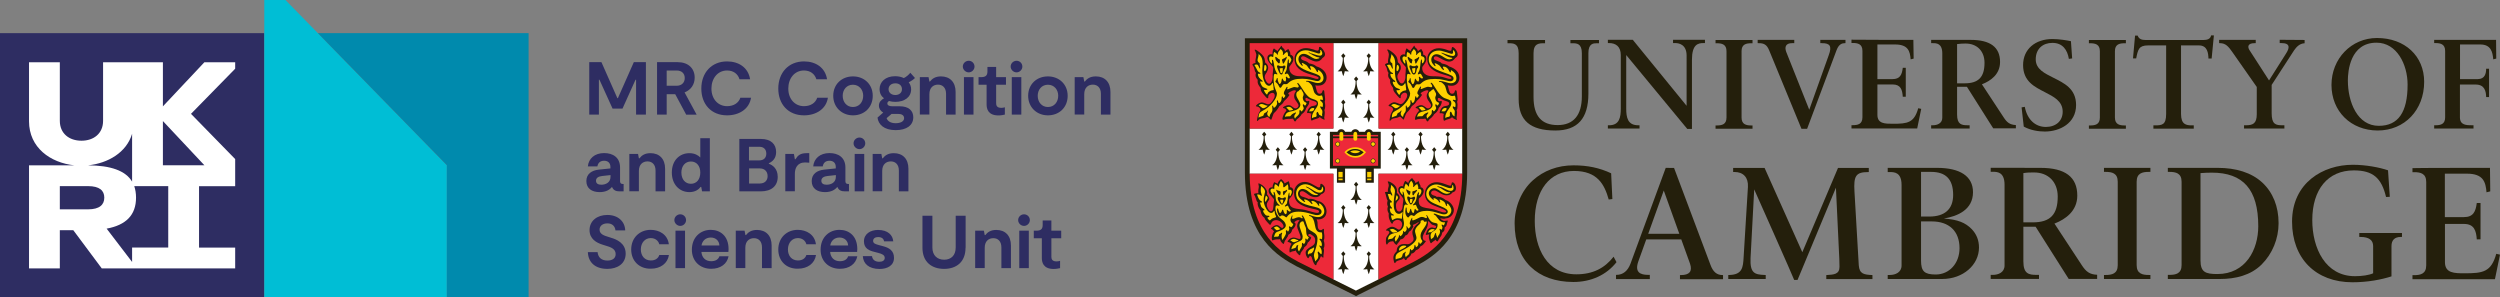 <?xml version="1.0" encoding="utf-8"?>
<!-- Generator: Adobe Illustrator 26.4.1, SVG Export Plug-In . SVG Version: 6.00 Build 0)  -->
<svg version="1.1" id="LOGO" xmlns="http://www.w3.org/2000/svg" xmlns:xlink="http://www.w3.org/1999/xlink" x="0px" y="0px"
	 viewBox="0 0 2670.3 317.7" style="enable-background:new 0 0 2670.3 317.7;" xml:space="preserve">
<rect x="0" y="0" width="2670.3" height="317.7" fill="#808080" stroke="none"/>
<style type="text/css">
	.st0{fill:#2E2D62;}
	.st1{fill:#FFFFFF;}
	.st2{fill:#00BED5;}
	.st3{fill:#008AAD;}
	.st4{fill:none;stroke:#FED100;stroke-width:0.57;stroke-miterlimit:10;}
	.st5{fill:none;stroke:#171614;stroke-width:0.57;stroke-miterlimit:10;}
	.st6{fill:#241F0C;}
	.st7{fill:#ED2939;}
	.st8{fill:#FED100;}
	.st9{fill:#1D1D1B;}
</style>
<g>
	<rect y="35.4" class="st0" width="282.3" height="282.3"/>
	<path class="st1" d="M251.2,66.5h-32.9L174,113.6V66.5h-63.9v62.6c0,13.4-9.9,21.2-23.1,21.2s-23.1-7.8-23.1-21.2V66.5H31v63
		c0,28.2,22.8,44.4,48.5,47.1H31v110.1h32.9v-40.8h14.4l30.4,40.8h142.5v-22.2h-38.6v-65.6h38.6v-29L204,121.6l47.2-48.2V66.5z
		 M141.1,142.9V194c-7-11.8-23.1-17.3-47.1-17.4C115.4,174.4,135.1,162.9,141.1,142.9z M63.9,198.8H94c12.4,0,17.4,4.8,17.4,12.3
		c0,7.5-5,12.5-17.4,12.5H63.9V198.8z M179.7,264.4h-38.6v15.4l-27.2-35.6c20.7-3.8,31.4-14.5,31.4-33.1c0-4.6-0.7-8.7-1.9-12.3
		h36.3V264.4z M218.3,176.5H174v-47.2L218.3,176.5z"/>
	<g>
		<polygon class="st2" points="339.5,35.4 304.9,0 282.3,0 282.3,35.4 282.3,317.7 477.3,317.7 477.3,176.5 		"/>
		<polygon class="st3" points="339.5,35.4 477.3,176.5 477.3,317.7 564.6,317.7 564.6,35.4 		"/>
	</g>
</g>
<g>
	<g>
		<path class="st4" d="M1556.1,191.3c-0.5,12.4-2.3,23.7-5.4,33.5c-3,9.5-7.3,18.1-12.8,25.3c-10.2,13.5-22.6,20.2-30.8,24.6
			c-0.7,0.4-5.6,2.9-28.9,14.5v-97.9H1556.1"/>
	</g>
	<path class="st4" d="M1418.5,191.3v98c-23.4-11.6-28.2-14.1-28.9-14.5c-8.2-4.5-20.6-11.2-30.8-24.6c-5.5-7.2-9.8-15.7-12.8-25.3
		c-3.1-9.9-4.9-21.1-5.4-33.5h77.9"/>
	<path class="st5" d="M1556.2,51.8h-78v79.8h78V51.8L1556.2,51.8z"/>
	<path class="st5" d="M1418.5,51.8h-78v79.8h78V51.8L1418.5,51.8z"/>
	<path class="st6" d="M1448.4,316.3l-2.4-1.3c-3.5-1.7-58.3-29-61.6-30.8c-17.8-9.7-54.7-29.7-54.7-100.1V40.9h237.4v143.2
		c0,70.4-37,90.5-54.7,100.1c-3.3,1.8-58.4,29.2-61.6,30.8L1448.4,316.3z"/>
	<path class="st1" d="M1472.5,137.3V46.1h-48.3v91.2h-89.4v46.8l0,0c0,0.5,0,1,0,1.5h89.4v112.8c12.9,6.4,24.1,12,24.1,12l0,0l0,0
		c0,0,11.3-5.6,24.1-12V185.6h89.4c0-0.5,0-1,0-1.5v-46.8H1472.5z"/>
	<g>
		<rect x="1334.8" y="46.1" class="st7" width="89.4" height="91.2"/>
		<rect x="1472.5" y="46.1" class="st7" width="89.4" height="91.2"/>
		<path class="st7" d="M1424.2,185.6h-89.4c0.5,65.4,34.1,84.4,52,94.1c1.8,1,20.9,10.5,37.4,18.7V185.6z"/>
		<path class="st7" d="M1472.5,185.6v112.8c16.4-8.2,35.5-17.7,37.4-18.7c18-9.8,51.5-28.7,52-94.1L1472.5,185.6L1472.5,185.6z"/>
	</g>
	<g>
		<path class="st6" d="M1503.2,162.2l1.8-2.2l-2.3-2.8l-2.3,2.8l1.8,2.2c0,1.1,0.1,10.8-5.6,14.2c0,0,1.9,0.4,4.5-0.1
			c0,0,0.4,2.5,1.6,5.4c1.2-2.9,1.6-5.4,1.6-5.4c2.6,0.5,4.5,0.1,4.5,0.1C1503.1,173,1503.2,163.3,1503.2,162.2z"/>
		<path class="st6" d="M1517.8,145.7l1.8-2.2l-2.3-2.8l-2.3,2.8l1.8,2.2c0,1.1,0.1,10.8-5.6,14.2c0,0,1.9,0.4,4.5-0.1
			c0,0,0.4,2.5,1.6,5.4c1.2-2.9,1.6-5.4,1.6-5.4c2.6,0.5,4.5,0.1,4.5,0.1C1517.7,156.5,1517.8,146.8,1517.8,145.7z"/>
		<path class="st6" d="M1532.4,162.2l1.8-2.2l-2.3-2.8l-2.3,2.8l1.8,2.2c0,1.1,0.1,10.8-5.6,14.2c0,0,1.9,0.4,4.5-0.1
			c0,0,0.4,2.5,1.6,5.4c1.2-2.9,1.6-5.4,1.6-5.4c2.6,0.5,4.5,0.1,4.5,0.1C1532.3,173,1532.3,163.3,1532.4,162.2z"/>
		<path class="st6" d="M1546.9,145.7l1.8-2.2l-2.3-2.8l-2.3,2.8l1.8,2.2c0,1.1,0.1,10.8-5.6,14.2c0,0,1.9,0.4,4.5-0.1
			c0,0,0.4,2.5,1.6,5.4c1.2-2.9,1.6-5.4,1.6-5.4c2.6,0.5,4.5,0.1,4.5,0.1C1546.8,156.5,1546.9,146.8,1546.9,145.7z"/>
		<path class="st6" d="M1488.7,145.7l1.8-2.2l-2.3-2.8l-2.3,2.8l1.8,2.2c0,1.1,0.1,10.8-5.6,14.2c0,0,1.9,0.4,4.5-0.1
			c0,0,0.4,2.5,1.6,5.4c1.2-2.9,1.6-5.4,1.6-5.4c2.6,0.5,4.5,0.1,4.5,0.1C1488.6,156.5,1488.6,146.8,1488.7,145.7z"/>
	</g>
	<g>
		<path class="st6" d="M1365.4,162.2l1.8-2.2l-2.3-2.8l-2.3,2.8l1.8,2.2c0,1.1,0.1,10.8-5.6,14.2c0,0,1.9,0.4,4.5-0.1
			c0,0,0.4,2.5,1.6,5.4c1.2-2.9,1.6-5.4,1.6-5.4c2.6,0.5,4.5,0.1,4.5,0.1C1365.3,173,1365.3,163.3,1365.4,162.2z"/>
		<path class="st6" d="M1379.9,145.7l1.8-2.2l-2.3-2.8l-2.3,2.8l1.8,2.2c0,1.1,0.1,10.8-5.6,14.2c0,0,1.9,0.4,4.5-0.1
			c0,0,0.4,2.5,1.6,5.4c1.2-2.9,1.6-5.4,1.6-5.4c2.6,0.5,4.5,0.1,4.5,0.1C1379.8,156.5,1379.9,146.8,1379.9,145.7z"/>
		<path class="st6" d="M1394.5,162.2l1.8-2.2l-2.3-2.8l-2.3,2.8l1.8,2.2c0,1.1,0.1,10.8-5.6,14.2c0,0,1.9,0.4,4.5-0.1
			c0,0,0.4,2.5,1.6,5.4c1.2-2.9,1.6-5.4,1.6-5.4c2.6,0.5,4.5,0.1,4.5,0.1C1394.4,173,1394.5,163.3,1394.5,162.2z"/>
		<path class="st6" d="M1409,145.7l1.8-2.2l-2.3-2.8l-2.3,2.8l1.8,2.2c0,1.1,0.1,10.8-5.6,14.2c0,0,1.9,0.4,4.5-0.1
			c0,0,0.4,2.5,1.6,5.4c1.2-2.9,1.6-5.4,1.6-5.4c2.6,0.5,4.5,0.1,4.5,0.1C1408.9,156.5,1409,146.8,1409,145.7z"/>
		<path class="st6" d="M1350.8,145.7l1.8-2.2l-2.3-2.8l-2.3,2.8l1.8,2.2c0,1.1,0.1,10.8-5.6,14.2c0,0,1.9,0.4,4.5-0.1
			c0,0,0.4,2.5,1.6,5.4c1.2-2.9,1.6-5.4,1.6-5.4c2.6,0.5,4.5,0.1,4.5,0.1C1350.7,156.5,1350.8,146.8,1350.8,145.7z"/>
	</g>
	<g>
		<path class="st6" d="M1449,199.2l1.8-2.2l-2.3-2.8l-2.3,2.8l1.8,2.2c0,1.1,0.1,10.8-5.6,14.2c0,0,1.9,0.4,4.5-0.1
			c0,0,0.4,2.5,1.6,5.4c1.2-2.9,1.6-5.4,1.6-5.4c2.6,0.5,4.5,0.1,4.5,0.1C1448.9,210,1448.9,200.3,1449,199.2z"/>
		<path class="st6" d="M1449,248.7l1.8-2.2l-2.3-2.8l-2.3,2.8l1.8,2.2c0,1.1,0.1,10.8-5.6,14.2c0,0,1.9,0.4,4.5-0.1
			c0,0,0.4,2.5,1.6,5.4c1.2-2.9,1.6-5.4,1.6-5.4c2.6,0.5,4.5,0.1,4.5,0.1C1448.9,259.5,1448.9,249.8,1449,248.7z"/>
		<g>
			<path class="st6" d="M1462.5,224l1.8-2.2l-2.3-2.8l-2.3,2.8l1.8,2.2c0,1.1,0.1,10.8-5.6,14.2c0,0,1.9,0.4,4.5-0.1
				c0,0,0.4,2.5,1.6,5.4c1.2-2.9,1.6-5.4,1.6-5.4c2.6,0.5,4.5,0.1,4.5,0.1C1462.4,234.7,1462.4,225.1,1462.5,224z"/>
			<path class="st6" d="M1435.3,224l1.8-2.2l-2.3-2.8l-2.3,2.8l1.8,2.2c0,1.1,0.1,10.8-5.6,14.2c0,0,1.9,0.4,4.5-0.1
				c0,0,0.4,2.5,1.6,5.4c1.2-2.9,1.6-5.4,1.6-5.4c2.6,0.5,4.5,0.1,4.5,0.1C1435.2,234.7,1435.3,225.1,1435.3,224z"/>
		</g>
	</g>
	<g>
		<g>
			<path class="st6" d="M1462.5,273.4l1.8-2.2l-2.3-2.8l-2.3,2.8l1.8,2.2c0,1.1,0.1,10.8-5.6,14.2c0,0,1.9,0.4,4.5-0.1
				c0,0,0.4,2.5,1.6,5.4c1.2-2.9,1.6-5.4,1.6-5.4c2.6,0.5,4.5,0.1,4.5,0.1C1462.4,284.2,1462.4,274.5,1462.5,273.4z"/>
			<path class="st6" d="M1435.3,273.4l1.8-2.2l-2.3-2.8l-2.3,2.8l1.8,2.2c0,1.1,0.1,10.8-5.6,14.2c0,0,1.9,0.4,4.5-0.1
				c0,0,0.4,2.5,1.6,5.4c1.2-2.9,1.6-5.4,1.6-5.4c2.6,0.5,4.5,0.1,4.5,0.1C1435.2,284.2,1435.3,274.5,1435.3,273.4z"/>
		</g>
	</g>
	<g>
		<path class="st6" d="M1449,86.6l1.8-2.2l-2.3-2.8l-2.3,2.8l1.8,2.2c0,1.1,0.1,10.8-5.6,14.2c0,0,1.9,0.4,4.5-0.1
			c0,0,0.4,2.5,1.6,5.4c1.2-2.9,1.6-5.4,1.6-5.4c2.6,0.5,4.5,0.1,4.5,0.1C1448.9,97.4,1448.9,87.7,1449,86.6z"/>
		<g>
			<path class="st6" d="M1462.5,61.9l1.8-2.2l-2.3-2.8l-2.3,2.8l1.8,2.2c0,1.1,0.1,10.8-5.6,14.2c0,0,1.9,0.4,4.5-0.1
				c0,0,0.4,2.5,1.6,5.4c1.2-2.9,1.6-5.4,1.6-5.4c2.6,0.5,4.5,0.1,4.5,0.1C1462.4,72.7,1462.4,63,1462.5,61.9z"/>
			<path class="st6" d="M1435.3,61.9l1.8-2.2l-2.3-2.8l-2.3,2.8l1.8,2.2c0,1.1,0.1,10.8-5.6,14.2c0,0,1.9,0.4,4.5-0.1
				c0,0,0.4,2.5,1.6,5.4c1.2-2.9,1.6-5.4,1.6-5.4c2.6,0.5,4.5,0.1,4.5,0.1C1435.2,72.7,1435.3,63,1435.3,61.9z"/>
		</g>
		<g>
			<path class="st6" d="M1462.5,111.4l1.8-2.2l-2.3-2.8l-2.3,2.8l1.8,2.2c0,1.1,0.1,10.8-5.6,14.2c0,0,1.9,0.4,4.5-0.1
				c0,0,0.4,2.5,1.6,5.4c1.2-2.9,1.6-5.4,1.6-5.4c2.6,0.5,4.5,0.1,4.5,0.1C1462.4,122.1,1462.4,112.5,1462.5,111.4z"/>
			<path class="st6" d="M1435.3,111.4l1.8-2.2l-2.3-2.8l-2.3,2.8l1.8,2.2c0,1.1,0.1,10.8-5.6,14.2c0,0,1.9,0.4,4.5-0.1
				c0,0,0.4,2.5,1.6,5.4c1.2-2.9,1.6-5.4,1.6-5.4c2.6,0.5,4.5,0.1,4.5,0.1C1435.2,122.1,1435.3,112.5,1435.3,111.4z"/>
		</g>
	</g>
	<g>
		<path class="st6" d="M1404.9,91.1l0.3,1.1c0.3,1,0.5,1.8,0.6,2.4c1,4.3,1.8,5.5,3.9,5.5c1.2,0,2.2-0.7,2.5-1.7l0.5-1.5
			c0.1-0.3,0.4-0.6,0.7-0.6c0.8,0,1.2,0.9,1.2,2.8c0,0.5,0.2,1.8,0.5,3.7c0.2,1.1,0.3,2.2,0.3,3.3c0,1-0.1,1.4-0.4,2.4
			c0.3,1.5,0.5,3.5,0.5,4.6c0,1.9-0.4,3.6-0.9,4.5c0.3,1.3,0.4,1.8,0.4,2.9c0,0.8-0.1,1.7-0.2,2.5c-0.3,1.8-0.4,2.3-0.4,2.6
			s0.1,0.7,0.2,1c0.1,0.4,0.2,0.7,0.2,0.9s-0.1,0.4-0.2,0.4l-1.5-0.6l-1.7-0.9c-0.5-0.3-0.9-0.6-1.7-1.4c-1.5,1.3-1.9,1.5-5.8,2.6
			c-0.8,0.2-1.3,0.4-1.7,0.7c-0.5,0.3-0.8,0.5-1,0.5c-0.7,0-1-1-1-3.2c0-1.6,0.2-3.1,0.5-4.2c-1.1-0.4-2.1-0.7-2.7-0.7
			c-0.1,0-0.5,0.1-1.2,0.1h-0.3c-0.2,0-0.4-0.3-0.4-0.7c0-0.3,0.2-1,0.5-1.6l0.8-1.8c0.3-0.7,0.9-1.4,1.8-2.2c0.7-0.6,1.4-1,2-1.1
			l2.7-0.5c1.6-0.3,2.6-1.2,2.6-2.3s-0.7-1.8-2.4-2.4l-3.3-1.1c-0.8-0.3-1.8-0.8-3-1.4c-1.8-1.1-2.1-1.2-2.5-1.2c-0.7,0-1,0.5-1,1.3
			c0,1.3,0.9,2.3,2.1,2.3c0.3,0,0.5-0.1,0.8-0.2c0.4-0.1,0.6-0.2,0.8-0.2c0.3,0,0.5,0.2,0.5,0.6v0.3l-0.2,1.3
			c-0.1,1.1-0.8,2.4-2.4,4.6l-0.7,0.9c-0.6,2.4-2.1,4.7-4.1,6c-0.5,0.3-0.8,0.5-0.8,0.6c-0.1,0.1-0.3,0.4-0.6,1.1
			c-0.2,0.3-0.7,0.9-1.5,1.8c-0.6,0.7-1.3,1.3-1.9,1.7c-0.8,0.6-1.4,1.1-1.5,1.4l-0.8,1.3c-0.1,0.2-0.4,0.4-0.6,0.4
			c-0.7,0-1.3-0.7-1.7-1.9c-0.3-0.9-0.5-1.1-1.1-1.1c-0.3,0-0.7,0.1-1.3,0.2l-1.1,0.1h-2.7c-1.4,0-3.3,0.4-4.2,0.8
			c-0.4,0.2-0.6,0.2-0.8,0.2c-0.2,0-0.3-0.1-0.5-0.5c-0.1-0.3-0.2-0.4-0.2-0.6c0-1.4,1-4,2.3-6.1c0.8-1.3,1.1-1.6,2-2.4
			c-0.3-1.3-1.1-2.3-2.1-2.6l-1.3-0.4c-0.2-0.1-0.3-0.2-0.3-0.4c0-0.4,0.6-0.9,1.7-1.5c1.5-0.8,3-1.2,4.2-1.2c1.3,0,2.5,0.5,3.9,1.6
			c2.1,1.6,2.6,1.9,3.6,1.9c1.6,0,3.2-1.5,3.2-3c0-1-0.6-2.1-2-4c-2.1-2.7-2.7-4.2-2.7-6.2c0-1.2,0.4-2.8,0.8-3.5l0.8-1.1
			c0.2-0.3,0.3-0.5,0.3-0.7c0-0.5-0.6-0.9-1.4-0.9c-1.2,0-3.5,0.9-5.3,2c-0.9,0.6-1.5,1.2-1.5,1.6c0,0.2,0.1,0.5,0.3,0.6l0.8,0.5
			c0.1,0.1,0.2,0.2,0.2,0.3s-0.1,0.3-0.3,0.6l-1.5,2c-0.8,1-2,2.3-3.2,3.3c-0.4,0.4-0.7,0.6-0.8,0.8c0,0-0.2,0.4-0.6,1.1
			c-0.5,1-2,2.5-3.3,3.4c-0.6,0.4-0.9,0.7-1.1,0.8c-0.1,0.1-0.3,0.5-0.6,1.1c-0.2,0.4-0.5,0.9-1,1.6c-0.7,1.1-1.4,1.9-1.8,2.4
			l-2.1,2.1c-0.7,0.6-1.2,1.9-2.1,4.7c-0.5,1.7-1,2.7-1.3,2.7c-0.1,0-0.3-0.2-0.6-0.5c-1.5-1.7-2.8-2.7-3.5-2.7
			c-0.2,0-0.4,0.1-0.8,0.4c-0.6,0.3-1.2,0.6-2,0.8l-2.8,0.5c-2.1,0.4-3,0.9-4.2,2.3c-0.3,0.3-0.5,0.5-0.7,0.5s-0.4-0.4-0.4-0.9
			l0.1-0.7l0.4-2c0.4-2.2,0.9-3.8,1.5-4.9l1.3-2.4c0.3-0.5,0.4-0.9,0.4-1.2c0-1.7-1.8-3.3-4-3.5c-0.6,0-0.8-0.2-0.8-0.5
			c0-0.4,0.6-1.1,1.5-1.8c1.5-1.2,3.5-2,4.8-2c0.8,0,2,0.3,3.4,0.9l1.7,0.7c0.6,0.3,1.2,0.4,1.7,0.4c1.8,0,3.5-1.6,5.6-5.2
			c1-1.6,1.4-2.8,1.4-3.9c0-1.9-0.9-3.1-2.4-3.1c-1.1,0-2.4,0.5-3.3,1.4c-0.8,0.8-1.2,1.6-1.2,2.3v0.8v0.2c0,0.7-0.2,1.1-0.7,1.1
			c-0.7,0-1.8-1-4.7-4.6c-2.2-2.7-2.7-3.8-2.8-6.5c-2.6-3.3-3.2-4.7-3.2-7l0.1-1.6c-1.8-2.1-2.3-3.3-2.3-5.3c0-0.7,0.1-1.1,0.5-2
			c-0.9-1.3-1.2-1.9-1.4-3l-0.4-1.6c-0.3-1.1-0.7-2-1.2-2.8c-0.7-1-0.8-1.1-0.8-1.5c0-0.9,0.6-1.2,3.3-1.9c-0.1-0.7-0.2-1.3-0.2-1.7
			c0-0.4,0.1-0.9,0.2-1.8l0.5-2.8c0.2-1.1,0.3-1.9,0.3-2.4s-0.1-0.9-0.6-2.4c-0.3-0.9-0.5-1.5-0.7-1.7c-0.3-0.4-0.5-0.9-0.5-1
			c0-0.3,0.2-0.4,0.5-0.4c0.8,0,2.7,1.2,4.8,2.9c4.3,3.6,5.2,5,5.8,9.4c0,0.3,0.1,0.8,0.2,1.5c2.1,1.5,3.2,3.4,3.2,5.4
			c0,1.6-0.6,3.4-1.5,4.9l-1.5,2.4c-0.4,0.7-0.7,1.6-0.7,2.5c0,1.4,0.4,2.7,1.4,4.5c1.2,2,2.2,2.9,3.4,2.9c2,0,3.7-3.5,3.7-7.4v-0.7
			v-1.4c0-0.8,0-1.5,0.2-2.5c0.1-1.2,0.2-1.9,0.2-2.2l0.1-1.8v-1.2c0-0.4-0.2-0.9-0.8-1.5l-1.7-1.8c-2.4-2.6-3.7-5.1-3.7-7
			c0-2.3,1.7-4,3.9-4c0.4,0,0.8,0.1,1.6,0.3v-0.5c0-3.3,0.7-5.8,1.6-5.8l0.4,0.1l1.4,1.2l1.7,1.1l0.5,0.5c0-0.9,0-1,1-2.1
			c0.2-0.3,0.6-0.7,1.1-1.4c0.4-0.6,0.6-0.9,0.8-1.1c0.1-0.2,0.2-0.4,0.4-0.7c0.2-0.4,0.4-0.6,0.6-0.6s0.4,0.3,0.7,1.1
			c0.2,0.5,0.3,0.7,1.6,1.8c0.5,0.4,0.8,0.7,0.9,1c0.1,0.2,0.3,0.7,0.6,1.5c0,0.1,0.1,0.3,0.2,0.6c0.6-0.7,0.8-1,1.5-1.4l1.1-0.7
			c0.4-0.3,0.7-0.4,0.8-0.4c0.1,0,0.2,0.2,0.4,0.5c0.1,0.3,0.3,0.6,0.6,1.1c0.8,1.4,1.1,2.1,1.1,2.7v0.7v0.9
			c2.5,0.8,3.4,2.1,3.4,4.7c0,1.9-1,4.1-3,6.5c-1.3,1.6-1.5,1.9-1.5,2.9c0,5.6,3.9,8.9,10.8,9l5.1,0.1c3.3,0.1,5.2,0.4,8.3,1.4
			c3.6,1.2,4.7,1.4,5.7,1.4c0.4,0,0.7-0.1,1-0.3s0.5-0.4,0.5-0.7c0-1.1-1.9-1.9-8-3.6c-12.5-3.5-17.8-8.6-17.8-16.9
			c0-6.4,5.3-11.4,12.2-11.4c2.2,0,5.6,0.6,7.6,1.3l3.1,1.1c0.6,0.2,1.1,0.3,1.6,0.3c1.1,0,1.6-0.9,1.6-2.7c0-1,0.2-1.3,0.9-1.3
			c0.9,0,2.2,1.1,3.5,2.8c1.2,1.7,2.1,3.7,2.1,5c0,1.7-0.8,2.9-2.7,4c-1.7,2.6-3.8,3.8-6.6,3.8c-2.2,0-5.3-1.2-10.4-4.2
			c-1.8-1-2.7-1.4-3.7-1.4c-1.3,0-2.2,0.8-2.2,2c0,1.1,0.8,1.8,3.1,2.6c3.3,1.1,4.1,1.6,5.4,3c3.9,0.7,5.5,1.3,8,3.2
			c6.7,2.1,10.8,6.6,10.8,11.8c0,5.1-3.4,8.7-8.2,8.7C1407.4,91.6,1406.7,91.5,1404.9,91.1"/>
		<path class="st8" d="M1412.4,124.3c-0.2-0.9-0.3-1.4-0.3-1.8l0.1-0.6l0.2-1.2l0.1-1c0-1.1-0.2-1.8-0.5-2.3l-0.9-1.2
			c-0.3-0.4-0.6-0.9-0.8-1.4c-0.1-0.3-0.2-0.5-0.2-0.6c0-0.3,0.2-0.6,0.5-0.6c0.2,0,0.3,0,1,0.4c0.3,0.2,0.6,0.3,0.7,0.3
			c0.5,0,0.7-0.7,0.7-2c0-1.5-0.1-2.3-0.5-2.6l-1.1-1.3l-1-0.8c-0.2-0.2-0.4-0.5-0.4-0.7c0-0.3,0.3-0.6,0.6-0.6
			c0.3,0,1.1,0.2,1.7,0.4l0.3,0.1c0.3,0,0.4-0.2,0.4-0.6v-0.3l-0.2-1.6l-0.5-1.7c-0.1-0.5-0.2-0.6-0.6-0.6h-0.2l-1.9,0.4h-0.3
			c-2.5,0-5.1-2.1-5.9-4.7l-1.5-4.9c-0.5-1.5-1.6-3-3.6-4.6c-0.6-0.5-1.1-0.8-1.5-0.8l-1.4-0.2c-0.2,0-0.4-0.2-0.4-0.4
			c0-0.3,0.3-0.5,0.9-0.5l2.5,0.2c0.9,0.1,2.3,0.4,4.1,1.1c2.3,0.8,3.8,1.1,5.1,1.1c3.8,0,6.1-2.1,6.1-5.5c0-2.3-1.2-5-3.1-6.7
			c-1.1-1-2.1-1.7-2.5-1.7c-0.2,0-0.4,0.2-0.4,0.4l0.1,1v0.1c0,0.4-0.2,0.7-0.5,0.7c-0.4,0-0.8-0.5-1.3-1.5c-1.4-3-3.7-4.8-6.1-4.8
			c-0.4,0-0.7,0.2-0.7,0.4s0.1,0.5,0.4,1.1l0.6,1.4c0.2,0.4,0.2,0.6,0.2,0.7c0,0.1-0.1,0.2-0.3,0.2c-0.4,0-0.9-0.3-1.3-0.7l-1.1-1.2
			l-1-1.5c-0.8-1.2-1.4-1.8-3.1-2.6c-0.9-0.5-1.5-0.8-1.8-1s-0.7-0.3-0.9-0.3c-0.3,0-0.4,0.1-0.4,0.4c0,0.2,0.1,0.5,0.3,0.8
			c0.6,0.9,0.8,1.3,0.8,1.5s-0.2,0.4-0.4,0.4c-0.6,0-1.8-1.2-2.9-2.8c-0.9-1.3-1.4-2.8-1.4-4.3c0-3.3,2.4-5.7,5.6-5.7
			c1.7,0,3.8,0.7,5.7,1.9l3.6,2.2c1.2,0.8,3.1,1.4,4.1,1.4c0.5,0,1.5-0.2,2.2-0.4c0.3-0.1,0.6-0.2,0.9-0.4c0.2-0.1,0.4-0.3,0.4-0.4
			c0-0.2-0.1-0.3-0.2-0.3l-0.5-0.2L1407,61c-0.4-0.1-1.1-0.3-2-0.8c-2-0.9-3.3-1.5-3.8-1.9c-1.2-0.8-2.1-1.3-2.5-1.4
			c-0.6-0.2-1-0.5-1-0.7s0.1-0.3,0.3-0.3c0.2,0,0.5,0.1,0.8,0.3c1.1,0.7,2.1,1.1,2.8,1.1l3.3,1.1c1.6,0.6,4,1.1,5,1.1
			c1.4,0,2.5-1.1,2.5-2.5c0-0.9-0.5-2.2-1.3-3.3c-0.2-0.2-0.4-0.4-0.5-0.4c-0.3,0-0.5,0.2-0.5,0.6l0.1,0.6l0.1,0.9
			c0,1-0.7,1.8-1.5,1.8c-0.3,0-0.7-0.1-1.2-0.2l-4.9-1.6c-4.1-1.3-6-1.7-8.1-1.7c-5.9,0-10.4,4.1-10.4,9.4c0,6,4.2,9.9,14.7,13.5
			c10.3,3.5,11.7,4.4,11.7,7.1c0,1.5-1.5,2.9-3.3,2.9c-0.7,0-1.3-0.1-1.8-0.2c-0.3-0.1-2.1-0.5-5.2-1.2s-5.9-1.1-9.4-1.1
			c-7.4,0-11.6,1.3-15.1,4.8c-0.9,0.9-1.2,1-2.2,1h-0.5l-1.1-0.1h-0.1c-0.9,0-1.5,0.4-2.1,1.4c-0.8,1.3-1.2,2-1.3,2
			c-0.2,0.3-0.5,0.5-0.9,0.5c-0.7,0-1.1-0.5-1.9-2.3c-0.4-0.9-0.9-1.7-1.6-2.3l-1.5-1.4c-0.2-0.2-0.4-0.4-0.4-0.6
			c0-0.2,0.1-0.4,0.3-0.7c0.7-1.1,1-1.5,1.1-2c0.2-1,0.2-1.1,0.6-1.1c0.5,0,0.6,0.5,0.6,2.2c0,0.5,0.2,1.2,0.6,2l0.8,1.8
			c0.1,0.2,0.4,0.4,0.7,0.4c0.8,0,1.8-1.8,2-3.8c0.2-1.6,0.4-2.1,0.7-2.1c0.1,0,0.3,0.1,0.3,0.2c0.1,0.1,0.3,0.6,0.7,1.4
			c0.2,0.4,0.5,0.8,1,1.1c0.4,0.3,0.7,0.5,0.9,0.5h0.1c0.6,0,0.8-0.4,1-1.8l0.1-0.8l-0.2-1.1l-0.1-0.7c0-0.5,0.2-0.8,0.4-0.8
			c0.2,0,0.4,0.1,0.6,0.3l0.8,0.8c0.5,0.5,1,0.8,1.5,0.8c0.6,0,1-0.3,1-0.7s-0.1-0.7-0.7-1.8l-0.5-1c-0.6-1.1-1.1-1.6-1.7-1.6
			l-0.8,0.1l-0.9,0.4c-0.3,0.1-0.5,0.2-0.6,0.2s-0.2-0.1-0.2-0.3c0-0.7,0.4-1.8,1.3-3.1c0.6-1,1-3,1.2-6c0.3-4,0.8-6.5,1.3-6.5
			c0.4,0,0.5,0.3,0.5,1.2v1v0.7c0,0.7,0.2,1.3,0.3,1.3c0.6,0,1.4-1,2-2.5c0.3-0.7,0.4-1.2,0.4-1.5l-0.1-0.4l-1.5-2.8l-1.5-0.5
			c-0.3-0.1-0.5-0.2-0.5-0.3v-1v-0.8l-0.2-0.9l-0.3-0.8l-0.4-0.8c-1.7,0.9-2.4,1.5-3,2.3s-0.9,1.1-1.2,1.1c-0.2,0-0.4-0.2-0.4-0.4
			c0-0.2,0.1-0.6,0.2-1.2v-0.4c0-1.6-1-3.2-2.6-4.3l-0.5,0.6l-0.5,0.8l-0.9,1.1c-0.3,0.3-0.5,0.9-0.8,1.5c-0.1,0.3-0.2,0.6-0.2,0.9
			v0.1v0.3c0,0.6-0.1,0.8-0.4,0.8l-0.2-0.1l-0.5-0.8l-0.8-0.9l-1.3-0.8l-0.7-0.5c-0.1,0.3-0.2,0.5-0.3,0.7c-0.2,0.5-0.4,0.9-0.4,1.2
			l-0.1,1.2l-0.1,1.3V60c0,0.7-0.2,0.9-0.6,0.9c-0.1,0-0.5-0.2-0.9-0.4c-0.3-0.2-0.7-0.3-1.1-0.3c-1.2,0-1.9,0.8-1.9,2.1
			c0,1.5,0.4,3,1.2,4l1,1.3c0.3,0.3,0.8,0.6,0.8,0.5l0.2-1.6l-0.2-1.3v-0.6c0-0.5,0.2-0.8,0.5-0.8c0.4,0,0.7,0.5,1,1.7l0.6,2.8
			l0.6,3.6c0.2,1,0.5,2,0.9,3c0.6,1.4,1,2.3,1.3,2.7c0.8,1.1,0.9,1.2,0.9,1.5c0,0.2-0.2,0.4-0.3,0.4c-0.2,0-0.4-0.1-0.7-0.2
			c-0.3-0.1-0.6-0.2-0.9-0.3l-0.6-0.1c-1.2,0-1.5,1-1.5,6.1c0,3.1,0.7,7.3,1.5,9.3l1.6,4c0.3,0.6,0.4,1.3,0.4,1.9
			c0,5.5-7.3,14.2-15.4,18.2c-3,1.5-4,2.9-4.2,6.2l-0.1,1c1.2-0.6,1.7-0.8,2.6-1.1c2.3-0.6,2.7-0.9,3-2l0.3-1c0.1-0.4,0.3-0.5,2-1.4
			c0.6-0.3,1-0.7,1.2-1c0.4-0.6,0.7-1,0.9-1c0.2,0,0.3,0.1,0.3,0.2l-0.1,0.3l-0.8,2.2l-0.1,0.5c0,1.6,0.9,2.9,2.5,3.7
			c0.3-1.8,0.5-2.4,1-3.2l1.4-2.1c0.5-0.8,0.7-1.7,0.7-3.2c0-0.8-0.1-1.7-0.2-2.4l-0.1-0.6c0-0.4,0.2-0.6,0.5-0.6s0.5,0.1,0.5,0.2
			l0.3,1.4c0.1,0.3,0.4,0.5,0.7,0.5c0.7,0,1.7-0.9,2.7-2.7c0.4-0.6,0.6-1.3,0.6-2l-0.1-1l-0.2-1.1V108c0-0.5,0.3-0.8,0.7-0.8
			c0.2,0,0.3,0.1,0.3,0.1l0.5,1.8c0.2,0.6,0.6,1,1,1c0.5,0,1.4-0.9,1.9-1.9c0.5-0.9,0.7-1.9,0.7-3.1c0-1.6,0.2-2.1,0.8-2.1
			c0.2,0,0.3,0.1,0.4,0.2l0.3,1c0.1,0.4,0.3,0.6,0.5,0.6c0.3,0,1.2-0.9,1.7-1.9c0.2-0.3,0.2-0.5,0.2-0.7c0-0.3-0.2-0.7-0.7-1
			c-0.8-0.7-0.8-0.8-0.8-1.7c0-1,0.2-1.5,0.8-2.6c0.4-0.6,0.7-1.3,1-1.8c1-1.9,1.3-2.4,1.6-2.4c0.3,0,0.6,0.3,0.6,0.7
			c0,0.2-0.1,0.4-0.2,0.6c-0.2,0.4-0.3,0.7-0.3,0.9c0,0.3,0.3,0.5,0.6,0.5c0.3,0,0.8-0.2,1.3-0.5c0.2-0.1,0.9-0.4,2.1-0.8l2.5-0.9
			c0.4-0.2,0.9-0.2,1.5-0.2c0.5,0,0.9,0.1,1.4,0.2c0.9,0.2,1.5,0.3,1.7,0.3c0.7,0,1.3-0.6,1.3-1.3c0-0.5-0.5-1.5-1.2-2.3
			c-0.3-0.3-0.4-0.5-0.4-0.7l0.1-0.3c0.1-0.2,0.3-0.3,0.4-0.3c0.5,0,1.7,1.3,2.8,3c6.5,10.3,8.9,12.8,13.3,14.1
			c4.5,1.4,5.6,2.4,5.6,5c0,1.4-0.7,3.1-2.4,5.4c-3.3,4.6-4.1,6.5-4.1,9.5v0.6c0.4-0.2,0.7-0.3,0.8-0.4c0.6-0.3,1-0.5,1.2-0.5
			l1.9-0.4c0.6-0.1,1.1-0.8,1.1-1.5v-0.2l-0.2-1.7v-0.2c0-0.6,0.3-1.3,0.7-1.6c0.1-0.1,0.3-0.2,0.4-0.2c0.2,0,0.5,0.2,0.6,0.5
			l1.2,2.6C1410.3,123.1,1410.8,123.6,1412.4,124.3"/>
		<path class="st8" d="M1351.3,69.4c-0.6,0-0.8,0.5-0.9,1.5l-0.1,1.4c-0.2,1.3-0.2,1.5-0.2,1.8c0,1.1,0.3,1.9,0.8,1.9s1.2-0.9,1.6-2
			c0.2-0.6,0.3-1.2,0.3-1.8c0-0.5-0.1-1.1-0.3-1.7C1352.2,69.8,1351.8,69.4,1351.3,69.4"/>
		<path class="st8" d="M1345,58.3l1.1,1.1c1.7,1.7,2.6,4.6,2.6,8.7c0,0.9,0,1.5-0.2,3.9c-0.1,1.3-0.2,2.3-0.2,3.1
			c0,9.4,3.1,16.5,7.1,16.5c1.3,0,2.1-0.6,3.3-2.4c0.2-0.3,0.5-0.5,0.7-0.5s0.4,0.2,0.4,0.6l0.2,1.7l0.2,1.4l0.1,1.6l0.2,1.4v0.2
			c0,0.4-0.2,0.7-0.5,0.7l-1.4,0.2c-0.7,0.1-1.4,0.4-2.1,0.8c-1.1,0.7-1.8,1.2-2,1.5l-0.8,1.7c-0.1,0.2-0.3,0.4-0.5,0.4
			c-0.4,0-1.1-0.8-2-2.1c-0.7-1.2-1.1-2.1-1.1-2.5c0-0.2,0.2-0.3,0.7-0.3h0.1l1,0.1l0.6-0.1l0.7-0.1c0.3,0,0.5-0.3,0.5-0.5
			s-0.1-0.4-0.3-0.5l-3.4-1.4c-1.1-0.4-2-1.3-2.6-2.5c-0.9-1.8-1.4-2.9-1.4-3.4s0.2-0.8,0.6-0.8c0.1,0,0.3,0.1,0.5,0.2
			c0.3,0.2,0.8,0.3,1,0.3c0.3,0,0.6-0.2,0.6-0.5c0-0.2-0.3-0.6-0.6-0.8c-2.8-2.1-4.5-4.4-4.5-6.5c0-0.6,0.1-0.8,0.4-0.8l0.6,0.1
			l1,0.1l0,0c0.4,0,0.7-0.2,0.7-0.6c0-0.2-0.3-0.5-0.6-0.7c-0.7-0.4-1.1-0.6-1.2-0.7c-0.4-0.3-0.8-0.6-1.1-1.1
			c-0.1-0.2-0.6-1-1.3-2.4l-1.1-2c-0.4-0.8-0.6-1.2-0.7-1.3s-0.2-0.3-0.5-0.6c1-0.5,1.5-0.6,2.4-0.6c1,0,1.7,0.7,2.4,2.5
			c0.5,1.2,1,1.9,1.2,1.9c0.1,0,0.2-0.3,0.2-0.9c0-0.7-0.1-1.5-0.3-2.3c-0.2-0.7-0.3-1.3-0.2-1.7l-0.1-1.1l-0.9-0.5
			c-0.2-0.1-0.4-0.4-0.7-0.8c-0.4-0.7-0.6-1.2-0.6-1.7c0-0.3,0.1-0.8,0.2-1.4c0.8-2.9,1-4,1-5v-0.7L1345,58.3z"/>
		<path class="st8" d="M1354.1,113c-1.1-0.2-1.6-0.3-2.2-0.5c-0.2-0.1-0.7-0.3-1.4-0.6c-1.2-0.5-2.1-0.8-2.9-0.8
			c-1.1,0-2.1,0.4-3.2,1.3l0.7,0.5l1.5,1.1l1.4,1.1c0.4,0.3,0.8,0.5,1.2,0.5C1350.8,115.5,1352.1,114.8,1354.1,113"/>
		<path class="st8" d="M1383.3,126.7c0.4-0.9,0.6-1.2,1.5-2c2.1-1.8,3.1-3.2,3.1-4.2v-0.8v-0.9c0-1,0.2-1.3,0.7-1.3
			c0.2,0,0.4,0.1,0.5,0.2l0.4,0.9c0.1,0.2,0.3,0.4,0.6,0.4c0.3,0,0.7-0.3,1.1-0.9l0.8-1.1c0.4-0.5,0.5-1,0.5-1.5
			c0-0.3-0.1-0.6-0.2-0.9c-0.1-0.1-0.2-0.5-0.5-1.2c-0.2-0.4-0.3-0.9-0.3-1.2c0-0.5,0.3-0.8,0.7-0.8c0.2,0,0.4,0.1,0.5,0.2l0.6,0.8
			c0.1,0.2,0.3,0.3,0.6,0.3c0.3,0,0.6-0.3,0.8-0.6l0.6-1.2c0.2-0.3,0.2-0.5,0.2-0.7s-0.2-0.5-0.7-0.7l-1-0.5
			c-1.3-0.6-2.3-2.7-2.3-4.9c0-0.3,0.1-0.6,0.2-0.8l0.5-1.3c0.2-0.4,0.2-0.8,0.2-1.2c0-0.8-0.3-1.6-0.8-2.4c-0.6-0.9-0.9-1.5-1-1.6
			c-0.4-1.2-0.7-1.5-1-1.5l-0.4,0.1l-0.5,0.3l-0.8,0.5l-1,1.2l-1.1,0.5c-0.6,0.3-1.2,1.7-1.2,2.8c0,2,0.2,2.5,2.8,7
			c1,1.7,1.5,3.2,1.5,4.3c0,3.1-2.8,5.3-8.4,6.7l-3.5,0.8c-2.6,0.6-4.1,2.4-4.6,5.4c1.1-0.5,1.5-0.6,3.4-0.6h1.1h0.2
			c1,0,1.1-0.1,1.8-1c0.8-1,1.5-1.7,2.5-2.1l1.2-0.5l1-0.5l0.3-0.1c0.3,0,0.4,0.1,0.4,0.3c0,0.3-0.3,0.8-0.7,1.3
			c-0.9,1-1.2,1.8-1.2,2.9C1382.5,125.5,1382.7,125.9,1383.3,126.7"/>
		<path class="st8" d="M1373.8,115c0.9,0.5,1.8,1.3,2.3,2c0.7,1,0.8,1.1,1.5,1.1c0.3,0,0.7-0.1,1.1-0.2l0.7-0.1
			c1.3-0.2,1.7-0.4,1.7-0.7c0-0.2-0.1-0.4-0.4-0.6l-0.8-0.8l-0.8-0.8c-0.5-0.5-1.6-0.8-2.5-0.8
			C1375.6,114.1,1375.1,114.3,1373.8,115"/>
		<path class="st8" d="M1398.3,119.1l0.5-0.1l0.7-0.1l0.7,0.1h0.3c1.7,0,3.3-1.4,3.3-2.9c0-0.5-0.5-0.8-1.3-0.8
			C1400.4,115.3,1399.1,116.5,1398.3,119.1"/>
		<path class="st6" d="M1370,66.7c0.1,0.7,0.4,1.3,0.8,1.3c0.3,0,0.7-0.8,1.5-2.2c1.1-1.8,2.1-3.6,2.1-4.6c0-0.3-0.2-0.6-0.4-0.6
			h-0.1l-0.8,0.8c-0.6,0.5-1.1,0.8-2.6,1.4c-0.9,0.3-1.2,0.7-1.2,1.3l0.1,0.6l0.4,1.1L1370,66.7z"/>
		<path class="st6" d="M1365.4,62.8l1.3,0.7c0.4,0.2,0.5,0.4,0.5,0.7l-0.1,0.5c-0.2,0.6,0,1.3,0,1.6c-0.1,1.4-1.1,1.3-1.5,1.3
			c-0.3,0-0.1-0.2-0.7-0.8l-1.7-1.9c-0.5-0.6-1-1.9-1.1-3.4v-0.2c0-0.4,0.1-0.6,0.5-0.6c0.2,0,0.6,0.2,0.8,0.4L1365.4,62.8z"/>
		<path class="st6" d="M1368.4,70.7h-0.4l-0.9-0.1c0,0-0.3-0.2-0.9-0.5c-0.3-0.2-0.7-0.3-1.1-0.3c-0.7,0-1.1,0.4-1.1,1
			c0,0.6,0.3,1.7,1,3.4l1,2.4c0.9,2.1,1.7,3,2.8,3c1,0,1.1-1,1.8-2.6c1.5-3.8,2.4-4.4,2.4-5.7c0-0.9-0.2-1.2-1-1.2l-0.7-0.2
			l-1.2,0.8L1368.4,70.7z"/>
		<path class="st8" d="M1368.3,72.9h-1c-0.1,0-0.3,0.1-0.4,0.2l-0.1,0.4l0.4,1.8l0.3,1.6c0.2,0.9,0.5,1.2,1.1,1.2
			c0.7,0,1.2-0.5,1.3-1.4l0.2-1.7c0.1-1.1,0.1-1.7,0.1-1.7c0-0.2-0.1-0.3-0.2-0.5c-0.1-0.1-0.2-0.2-0.4-0.2h-0.1L1368.3,72.9z"/>
	</g>
	<g>
		<path class="st6" d="M1546.3,91.1l0.3,1.1c0.3,1,0.5,1.8,0.6,2.4c1,4.3,1.8,5.5,3.9,5.5c1.2,0,2.2-0.7,2.5-1.7l0.5-1.5
			c0.1-0.3,0.4-0.5,0.7-0.5c0.8,0,1.3,0.9,1.3,2.7c0,0.7,0.2,1.9,0.5,3.7c0.2,1.3,0.3,2.4,0.3,3.5c0,0.8-0.1,1.2-0.5,2.2l0.1,0.9
			c0.3,1.5,0.3,2.1,0.3,2.8c0,3.3-0.2,4.2-0.9,5.5c0.3,1.2,0.4,1.8,0.4,2.7c0,0.6-0.1,1.4-0.2,2.7l-0.3,2.3l0.1,1.4
			c0.2,0.5,0.3,0.8,0.3,0.9c0,0.2-0.1,0.4-0.3,0.4l-1.5-0.6l-1.7-0.9c-0.5-0.3-0.9-0.6-1.7-1.4c-1.5,1.3-1.7,1.4-3.4,1.9
			c-2.5,0.7-3.4,1-3.9,1.4c-0.5,0.3-0.9,0.5-1,0.5c-0.6,0-1-1.1-1-2.8c0-2.4,0.1-3.7,0.5-4.6c-1.5-0.5-2.2-0.7-2.8-0.7
			c-0.2,0-0.3,0-1.1,0.1h-0.3c-0.2,0-0.3-0.3-0.3-0.7c0-0.7,0.5-2.2,1.2-3.5c0.9-1.7,2.5-3.1,3.7-3.3l2.7-0.5
			c1.6-0.3,2.6-1.2,2.6-2.3s-0.7-1.8-2.4-2.4l-3.2-1.1c-1.1-0.4-2.1-0.9-3-1.4c-0.8-0.5-1.4-0.8-1.7-1c-0.3-0.1-0.6-0.2-0.8-0.2
			c-0.7,0-1.1,0.5-1.1,1.3c0,1.3,1,2.3,2.2,2.3c0.3,0,0.5-0.1,0.8-0.2c0.3-0.1,0.6-0.2,0.7-0.2c0.3,0,0.6,0.3,0.6,0.8
			c0,1.3-0.8,3.7-1.7,4.8l-0.9,1.1l-0.7,0.9c-0.3,2-2.2,4.7-4.1,6c-0.5,0.3-0.8,0.5-0.8,0.6c-0.1,0.1-0.3,0.4-0.6,1.1
			c-0.2,0.3-0.7,0.9-1.5,1.8c-0.6,0.7-1.3,1.3-1.9,1.7c-0.8,0.6-1.4,1.1-1.5,1.4l-0.8,1.3c-0.2,0.3-0.3,0.4-0.6,0.4
			c-0.7,0-1.3-0.7-1.7-1.9c-0.3-0.9-0.5-1.1-1.1-1.1c-0.3,0-0.7,0.1-1.3,0.2l-1.1,0.1h-2.7c-1.4,0-3.4,0.3-4.2,0.8
			c-0.3,0.2-0.6,0.2-0.8,0.2c-0.4,0-0.6-0.4-0.6-1.2c0-2.4,1.9-6,4.3-8.4c-0.4-1.4-1.1-2.3-2-2.6c-0.9-0.2-1.3-0.4-1.4-0.4
			c-0.1-0.1-0.2-0.2-0.2-0.4c0-0.5,0.5-1,1.7-1.5c2.2-1,2.8-1.2,4-1.2c1.4,0,2.5,0.5,4,1.6c2.1,1.6,2.6,1.9,3.6,1.9
			c1.6,0,3.2-1.5,3.2-3c0-1-0.6-2.2-2-4c-2-2.6-2.7-4.3-2.7-6.4c0-1.5,0.3-2.3,1.6-4.4c0.2-0.3,0.3-0.6,0.3-0.8
			c0-0.4-0.7-0.8-1.5-0.8s-1.8,0.3-3.2,0.9c-2.3,1-3.6,2-3.6,2.6c0,0.2,0.1,0.5,0.4,0.6l0.8,0.5c0.1,0.1,0.2,0.2,0.2,0.3
			s-0.1,0.4-0.3,0.6c-0.1,0.2-0.7,0.8-1.5,2c-1.1,1.4-2.1,2.5-3.2,3.3c-0.4,0.3-0.7,0.6-0.8,0.8l-0.6,1.1c-0.5,0.9-2,2.5-3.3,3.4
			c-0.6,0.4-0.9,0.7-1.1,0.8c-0.2,0.2-0.4,0.5-0.7,1.1c-0.8,1.4-2,3.1-2.8,3.9l-2,2.1c-0.6,0.6-1.4,2.4-2.2,4.7
			c-0.6,1.8-1,2.7-1.3,2.7c-0.1,0-0.3-0.2-0.6-0.5c-1.5-1.7-2.8-2.7-3.4-2.7c-0.2,0-0.5,0.1-0.9,0.4c-0.6,0.4-1.3,0.6-2,0.8
			l-2.7,0.5c-2.3,0.4-3.2,0.9-4.2,2.3c-0.3,0.3-0.5,0.5-0.6,0.5c-0.3,0-0.5-0.4-0.5-0.9l0.1-0.7c0-0.1,0.1-0.8,0.4-2
			c0.4-2.2,0.9-3.9,1.5-4.9l1.4-2.4c0.2-0.4,0.4-0.9,0.4-1.2c0-1.7-1.6-3.2-4.1-3.6c-0.5-0.1-0.8-0.3-0.8-0.5c0-0.3,0.6-1,1.5-1.7
			c1.6-1.2,3.4-2,4.6-2c0.8,0,2,0.3,3.5,0.9l1.7,0.7c0.6,0.3,1.2,0.4,1.7,0.4c1.8,0,3.5-1.6,5.6-5.2c1-1.7,1.4-2.8,1.4-3.9
			c0-1.9-0.9-3.1-2.4-3.1c-1.2,0-2.3,0.5-3.2,1.4c-0.8,0.8-1.3,1.7-1.3,2.4v0.8v0.4c0,0.6-0.2,0.9-0.7,0.9c-0.6,0-1.2-0.6-2.5-2.1
			c-0.5-0.7-1.3-1.5-2.1-2.5c-2.3-2.7-2.8-3.8-2.9-6.5c-2.6-3.3-3.2-5.1-3.2-7l0.1-1.6c-1.8-2.2-2.2-3.1-2.2-5.2c0-1,0.1-1.2,0.5-2
			c-0.9-1.3-1.2-1.9-1.4-3l-0.4-1.6c-0.3-1.1-0.7-2-1.2-2.8c-0.7-1-0.8-1.1-0.8-1.4c0-0.8,0.8-1.3,2.7-1.8l0.6-0.2
			c-0.1-0.7-0.2-1.3-0.2-1.7c0-0.4,0.1-0.9,0.2-1.8l0.5-2.8c0.2-1.1,0.3-1.9,0.3-2.5s-0.1-1.2-0.5-2.4c-0.2-0.8-0.5-1.4-0.8-1.7
			c-0.3-0.4-0.5-0.8-0.5-1c0-0.3,0.3-0.5,0.6-0.5c0.2,0,0.5,0.1,0.8,0.2c2.6,1.4,5.4,3.6,7.3,5.8c1.7,1.9,2.3,3.5,2.7,7.7
			c2.3,1.7,3.2,3.3,3.2,5.7c0,1.5-0.5,2.9-1.5,4.5c-0.9,1.4-1.4,2.2-1.5,2.4c-0.5,0.8-0.7,1.6-0.7,2.6c0,1.4,0.4,2.7,1.4,4.5
			c1.1,2,2.1,2.9,3.4,2.9c2,0,3.8-3.4,3.8-7.2v-0.7v-2l0.2-1.8l0.1-2.2l0.1-1.8l0.1-1c0-0.7-0.2-1-2.5-3.5c-2.6-2.8-3.8-5.1-3.8-7.2
			c0-2,1.8-3.7,3.9-3.7c0.4,0,0.8,0.1,1.6,0.3v-1l0.1-1.6l0.5-2c0.4-1.6,0.5-1.9,1.1-1.9l0.4,0.1l1.4,1.2l1.7,1.1l0.5,0.5
			c0.1-0.9,0.2-1.1,1-2.1c0.4-0.5,0.7-1,1.1-1.4l0.8-1.1l0.5-0.7c0.3-0.5,0.4-0.6,0.6-0.6s0.3,0.3,0.6,1.1c0.1,0.3,0.3,0.7,0.7,1
			l1,0.8c0.8,0.7,1.3,1.7,1.7,3.1c0.6-0.7,0.9-1,1.5-1.4l1.2-0.7c0.4-0.3,0.7-0.4,0.8-0.4c0.1,0,0.2,0.2,0.3,0.5
			c0.2,0.4,0.4,0.8,0.6,1.1c1,1.6,1.1,1.8,1.1,2.9v0.6v0.9c2.5,0.7,3.4,2,3.4,4.7c0,2-0.9,4.1-2.9,6.5c-1.3,1.6-1.5,2-1.5,3.2
			c0,5.3,4,8.6,10.8,8.7l5,0.1c3.3,0.1,5.3,0.4,8.3,1.4c3.5,1.2,4.7,1.4,5.7,1.4c0.8,0,1.4-0.4,1.4-0.9c0-1.1-1.8-1.9-8-3.7
			c-12.5-3.5-17.8-8.6-17.8-16.8c0-6.4,5.3-11.4,12.3-11.4c2.2,0,5.6,0.6,7.5,1.3l3.1,1.1c0.6,0.2,1.1,0.3,1.6,0.3
			c1.1,0,1.5-0.7,1.6-2.7c0.1-0.9,0.4-1.3,0.9-1.3c0.8,0,2.3,1.2,3.5,2.8c1.2,1.6,2,3.7,2,5.1c0,1.6-0.8,2.8-2.7,3.9
			c-1.7,2.6-3.8,3.8-6.6,3.8c-2.2,0-5.8-1.5-10.4-4.2c-1.8-1.1-2.6-1.4-3.6-1.4c-1.4,0-2.2,0.8-2.2,2c0,1.1,0.8,1.8,3.1,2.6
			c3.6,1.3,4.4,1.7,5.4,3c3.9,0.7,5.5,1.3,8,3.2c6.9,2.2,10.8,6.5,10.8,12c0,5-3.4,8.6-8.1,8.6C1548.8,91.6,1548.1,91.5,1546.3,91.1
			"/>
		<path class="st8" d="M1553.8,124.3c-0.2-0.7-0.2-1-0.2-1.4l0.1-1c0.2-1.4,0.2-2.1,0.2-2.9c0-0.6-0.2-1-0.5-1.5l-0.9-1.2
			c-0.6-0.8-0.8-1.4-0.8-2.1c0-0.4,0.1-0.6,0.4-0.6l0.4,0.1c0,0,0.3,0.1,0.7,0.4c0.3,0.2,0.6,0.3,0.8,0.3c0.5,0,0.7-0.7,0.7-2.1
			c0-2-0.4-2.9-1.5-3.8l-1.1-0.8c-0.2-0.1-0.3-0.4-0.3-0.6c0-0.4,0.2-0.6,0.6-0.6c0.2,0,0.5,0.1,0.9,0.2l0.8,0.2l0.3,0.1
			c0.3,0,0.4-0.2,0.4-0.6v-0.3l-0.2-1.6c-0.2-1.7-0.5-2.3-1-2.3h-0.1l-2,0.4h-0.3c-2.4,0-5.2-2.2-5.9-4.7l-1.4-4.9
			c-0.4-1.5-1.7-3.1-3.6-4.6c-0.6-0.5-1.2-0.8-1.6-0.8l-1.4-0.2c-0.2,0-0.4-0.2-0.4-0.4c0-0.3,0.3-0.5,0.8-0.5c1.9,0,4,0.4,6.7,1.3
			c2.5,0.8,3.8,1.1,5.1,1.1c3.8,0,6.1-2,6.1-5.3c0-1.6-0.6-3.7-1.4-5c-0.7-1.1-2-2.3-3.6-3.3c-0.2-0.2-0.4-0.2-0.6-0.2
			s-0.4,0.2-0.4,0.4l0.1,1v0.1c0,0.4-0.2,0.7-0.5,0.7c-0.4,0-0.9-0.5-1.3-1.5c-1.4-3-3.6-4.7-6-4.7c-0.5,0-0.8,0.2-0.8,0.5
			c0,0.2,0.1,0.6,0.4,1c0.2,0.4,0.5,0.8,0.7,1.4c0.1,0.3,0.2,0.5,0.2,0.6c0,0.1-0.1,0.2-0.3,0.2c-0.3,0-0.9-0.3-1.3-0.7
			c-0.8-0.8-1.1-1.2-1.1-1.2l-1-1.5c-0.8-1.2-1.6-1.9-3-2.6l-1.9-1c-0.4-0.2-0.7-0.3-1-0.3c-0.2,0-0.4,0.1-0.4,0.3s0.1,0.5,0.3,0.9
			c0.4,0.6,0.7,1.2,0.7,1.5s-0.2,0.5-0.4,0.5c-0.5,0-1.5-1-2.8-2.8c-1-1.3-1.4-2.8-1.4-4.3c0-3.2,2.5-5.7,5.6-5.7
			c1.6,0,3.7,0.7,5.7,1.9l3.6,2.2c1.3,0.8,3.1,1.4,4.2,1.4c0.6,0,0.8,0,2.1-0.4c0.4-0.1,0.7-0.2,1-0.4c0.2-0.1,0.3-0.3,0.3-0.4
			c0-0.3-0.2-0.4-0.7-0.5c-1.7-0.1-5.2-1.5-7.5-3c-1.3-0.8-2.2-1.3-2.5-1.4c-0.6-0.2-1-0.5-1-0.8c0-0.1,0.1-0.2,0.3-0.2l0.4,0.1
			l3.3,1.2l3.2,1.1c1.6,0.6,4,1.1,5.1,1.1c1.4,0,2.4-1,2.4-2.4c0-0.7-0.2-1.5-0.5-2.1c-0.5-0.9-1.1-1.7-1.3-1.7
			c-0.3,0-0.5,0.3-0.5,0.8v0.4l0.1,1c0,1-0.6,1.7-1.4,1.7c-0.3,0-0.8-0.1-1.2-0.2l-4.9-1.6c-4.3-1.4-5.9-1.7-8.1-1.7
			c-6,0-10.4,4-10.4,9.4c0,6,4.1,9.8,14.8,13.5c10.3,3.6,11.7,4.4,11.7,7.1c0,1.6-1.5,2.8-3.3,2.8c-0.7,0-1.3-0.1-1.8-0.2
			c-0.4-0.1-2.2-0.5-5.2-1.2c-3.2-0.8-5.8-1.1-9.4-1.1c-7.5,0-11.1,1.1-15.1,4.8c-0.9,0.8-1.3,1-2.3,1h-0.5l-1.2-0.1
			c-0.9,0-1.6,0.4-2.1,1.4l-1.2,2c-0.2,0.3-0.5,0.5-0.9,0.5c-0.8,0-1.2-0.5-1.9-2.3c-0.4-1-0.9-1.8-1.5-2.3l-1.6-1.4
			c-0.2-0.2-0.4-0.4-0.4-0.6c0-0.2,0.1-0.4,0.4-0.7c0.2-0.3,0.5-0.7,0.7-1.1c0.2-0.4,0.4-0.7,0.4-0.9l0.1-0.7
			c0.1-0.2,0.3-0.4,0.5-0.4c0.5,0,0.6,0.3,0.6,2.2c0,0.5,0.2,1.2,0.6,2l0.8,1.8c0.1,0.2,0.4,0.4,0.7,0.4c0.8,0,1.8-1.8,2-3.8
			c0.2-1.6,0.4-2.1,0.7-2.1c0.3,0,0.5,0.2,1.1,1.5c0.2,0.4,0.5,0.8,0.9,1.1s0.7,0.5,0.9,0.5h0.1c0.6,0,0.8-0.4,1-1.8l0.1-0.8
			l-0.2-1.1l-0.1-0.7c0-0.5,0.2-0.8,0.4-0.8c0.2,0,0.4,0.1,0.6,0.3l0.8,0.8c0.5,0.5,1,0.8,1.5,0.8c0.6,0,1.1-0.3,1.1-0.7
			s-0.1-0.6-0.8-1.7c-0.1-0.1-0.2-0.4-0.5-1c-0.7-1.3-1-1.6-1.6-1.6l-0.8,0.1l-1,0.4c-0.3,0.1-0.5,0.2-0.6,0.2s-0.2-0.1-0.2-0.3
			c0-0.7,0.4-1.8,1.3-3.1c0.5-0.8,1-2.9,1.3-6l0.4-3.6c0.2-2.2,0.5-3,0.9-3c0.2,0,0.3,0.1,0.3,0.2l0.2,1.1v0.9c0,1.1,0.1,2,0.3,2
			c0.3,0,0.8-0.4,1.3-1c0.3-0.5,0.6-1,0.8-1.5c0.3-0.8,0.4-1.5,0.4-2c0-1.8-0.7-2.5-3.1-3.2c-0.2-0.1-0.4-0.1-0.5-0.2l-0.1-0.7v-1.3
			l-0.2-0.9l-0.3-0.8l-0.4-0.8l-0.6,0.4c-1.5,1-1.9,1.3-2.4,1.9c-0.7,0.9-0.9,1.1-1.2,1.1c-0.2,0-0.4-0.1-0.4-0.3l0.3-1.3v-0.2
			c0-1.7-0.9-3.3-2.6-4.5l-0.5,0.6l-0.5,0.8l-0.9,1.1c-0.5,0.6-0.8,1.5-0.8,2.2v0.3v0.3c0,0.6-0.1,0.8-0.4,0.8l-0.2-0.1l-0.6-0.8
			l-0.8-0.9l-1.4-0.8l-0.7-0.5c-0.7,1.6-0.8,1.8-0.8,3.8v0.6c0,0.7-0.2,1.1-0.6,1.1c-0.2,0-0.5-0.1-0.9-0.4
			c-0.3-0.2-0.7-0.3-1.1-0.3c-1.1,0-1.9,0.9-1.9,2.2c0,1.4,0.3,2.3,1.2,3.9c0.6,1,1.4,1.8,1.7,1.8c0,0,0.1-0.7,0.2-1.6l-0.2-1.3
			v-0.6c0-0.5,0.2-0.8,0.5-0.8c0.4,0,0.7,0.5,1,1.7l0.6,2.8l0.6,3.6c0.2,1,0.5,2,0.9,3c0.6,1.4,1,2.3,1.3,2.7
			c0.8,1.1,0.9,1.2,0.9,1.5c0,0.2-0.2,0.4-0.3,0.4c-0.2,0-0.4-0.1-0.7-0.2c-0.3-0.1-0.6-0.2-0.9-0.3l-0.6-0.1c-1.3,0-1.5,1-1.5,6
			c0,3.1,0.7,7.3,1.5,9.3l1.6,4c0.3,0.6,0.4,1.3,0.4,1.9c0,5.5-7.5,14.4-15.4,18.2c-3.1,1.5-4,3-4.2,7.2c1.3-0.6,1.8-0.8,2.7-1.1
			c2.2-0.6,2.7-0.9,3-2l0.3-1c0.1-0.4,0.4-0.6,2-1.4c0.6-0.3,1-0.6,1.2-1c0.4-0.7,0.7-1,0.9-1c0.2,0,0.3,0.1,0.3,0.4v0.1l-0.8,2.2
			l-0.1,0.5c0,1.6,0.9,2.9,2.5,3.7c0.1-0.4,0.2-0.7,0.2-0.9c0.3-1.2,0.5-1.9,0.8-2.3l1.4-2.1c0.5-0.8,0.6-1.3,0.6-3.2l-0.1-2.4v-0.6
			c0-0.4,0.2-0.6,0.5-0.6s0.5,0.1,0.5,0.2l0.2,1.4c0.1,0.3,0.4,0.5,0.7,0.5c0.7,0,1.7-0.9,2.7-2.7c0.4-0.7,0.5-1.2,0.5-1.8
			c0-0.5-0.1-1.5-0.2-2.4v-0.4c0-0.4,0.2-0.6,0.6-0.6c0.2,0,0.3,0.1,0.4,0.1l0.5,1.8c0.2,0.6,0.6,1,1,1c1.2,0,2.4-2.4,2.5-4.9
			c0.1-1.6,0.3-2.2,0.8-2.2c0.2,0,0.3,0.1,0.4,0.2l0.3,1c0.1,0.4,0.3,0.6,0.5,0.6s0.6-0.3,1.1-0.9c0.3-0.3,0.5-0.7,0.7-1
			c0.1-0.3,0.2-0.5,0.2-0.8c0-0.4-0.1-0.5-0.7-0.9s-0.8-1-0.8-1.6c0-1.1,0.5-2.3,1.8-4.6c1.2-2.1,1.4-2.4,1.7-2.4
			c0.3,0,0.5,0.3,0.5,0.6c0,0.2-0.1,0.5-0.2,0.7c-0.2,0.4-0.3,0.7-0.3,0.9c0,0.3,0.3,0.5,0.6,0.5c0.4,0,0.8-0.2,1.4-0.5
			c0.3-0.2,1-0.5,2-0.8c1.4-0.5,2.3-0.8,2.6-0.9c0.5-0.2,1-0.2,1.6-0.2c0.4,0,0.9,0.1,1.3,0.2c0.9,0.2,1.5,0.3,1.7,0.3
			c0.7,0,1.2-0.5,1.2-1.2c0-0.3-0.2-0.9-0.5-1.3c-0.4-0.6-0.6-1-0.7-1.1c-0.3-0.4-0.5-0.5-0.5-0.7l0.1-0.3c0.1-0.2,0.3-0.3,0.4-0.3
			c0.6,0,1.8,1.2,2.8,3c5.9,9.7,8.8,12.8,13.2,14.1c4.6,1.4,5.6,2.3,5.6,5.1c0,1.4-0.8,3.2-2.4,5.4c-3,4.2-4.1,6.7-4.1,9.5v0.6
			c0.4-0.2,0.7-0.3,0.8-0.4c0.6-0.3,1-0.5,1.2-0.5l1.9-0.4c0.6-0.1,1.1-0.8,1.1-1.6V123l-0.1-1.7V121c0-0.9,0.5-1.7,1-1.7
			c0.2,0,0.5,0.2,0.6,0.5l1.2,2.6C1551.7,123.1,1552.2,123.6,1553.8,124.3"/>
		<path class="st8" d="M1491.7,72.3l-0.1,1.2v0.7c0,1.2,0.2,1.8,0.7,1.8s1.3-0.9,1.6-2c0.2-0.6,0.4-1.5,0.4-2.1
			c0-0.4-0.1-0.7-0.4-1.4c-0.3-0.8-0.7-1.2-1.1-1.2C1492.1,69.4,1491.8,70.2,1491.7,72.3"/>
		<path class="st8" d="M1486.5,58.3l1.1,1.1c1.5,1.6,2.6,4.7,2.6,7.8v1.3l-0.2,3.6l-0.1,3c0,9.9,2.9,16.7,7.1,16.7
			c1.1,0,2.4-1,3.3-2.4c0.2-0.3,0.4-0.5,0.6-0.5s0.4,0.2,0.4,0.6l0.2,1.7l0.1,1.4c0.1,0.7,0.1,1.2,0.2,1.6c0.1,0.7,0.2,1.2,0.2,1.5
			c0,0.8-0.2,0.8-2,1.1c-0.7,0.1-1.4,0.4-2.1,0.8c-1.2,0.8-1.9,1.3-2,1.5l-0.8,1.7c-0.1,0.2-0.3,0.4-0.5,0.4c-0.4,0-1-0.7-1.9-2.1
			c-0.8-1.3-1.1-2.1-1.1-2.5c0-0.2,0.2-0.3,0.7-0.3h0.2l0.9,0.1l0.7-0.1l0.6-0.1c0.3-0.1,0.5-0.3,0.5-0.6c0-0.2-0.1-0.4-0.3-0.4
			l-3.4-1.4c-0.8-0.3-1.7-1.2-2.5-2.5c-0.9-1.4-1.4-2.6-1.4-3.3c0-0.5,0.2-0.9,0.6-0.9c0.1,0,0.3,0.1,0.6,0.2
			c0.4,0.2,0.7,0.3,0.9,0.3c0.1,0,0.3-0.1,0.4-0.2c0.1-0.1,0.2-0.2,0.2-0.4s-0.2-0.5-0.6-0.8c-2.8-2-4.6-4.4-4.6-6.5
			c0-0.6,0.1-0.9,0.4-0.9l0.6,0.1c0.4,0.1,0.9,0.2,1.1,0.2c0.4,0,0.7-0.2,0.7-0.6c0-0.2-0.3-0.5-0.7-0.7c-1.9-0.9-2.4-1.5-3.6-4.2
			c-0.9-2.1-1.4-2.9-2.2-3.9c1-0.5,1.5-0.6,2.4-0.6c1,0,1.7,0.7,2.4,2.5c0.5,1.2,1,1.9,1.3,1.9c0.1,0,0.2-0.2,0.2-0.9
			c0-0.8-0.1-1.5-0.3-2.3c-0.2-0.7-0.3-1.3-0.2-1.7l-0.2-1.1l-0.8-0.5c-0.8-0.4-1.3-1.4-1.3-2.5c0-0.5,0-0.9,0.2-1.4
			c0-0.1,0.2-0.7,0.5-1.7c0.3-1.2,0.5-2.5,0.5-3.2v-0.7L1486.5,58.3z"/>
		<path class="st8" d="M1495.5,113c-1.6-0.3-1.8-0.3-3.6-1.1c-1.2-0.6-2-0.8-2.8-0.8c-1.2,0-2.1,0.4-3.2,1.3l0.7,0.5l1.5,1.1
			l1.4,1.1c0.4,0.3,0.8,0.5,1.3,0.5C1492.2,115.5,1493.5,114.9,1495.5,113"/>
		<path class="st8" d="M1524.7,126.7c0.4-0.9,0.6-1.2,1.5-2c2.1-1.8,3.1-3.2,3.1-4.2v-0.8v-0.9c0-1,0.2-1.3,0.7-1.3
			c0.2,0,0.4,0.1,0.5,0.2l0.4,0.9c0.1,0.2,0.3,0.3,0.6,0.3c0.5,0,0.9-0.4,1.9-1.9c0.4-0.7,0.6-1.1,0.6-1.5c0-0.3-0.1-0.6-0.2-0.9
			c-0.1-0.1-0.2-0.5-0.5-1.2c-0.2-0.4-0.3-0.9-0.3-1.2c0-0.5,0.3-0.8,0.7-0.8c0.2,0,0.4,0.1,0.5,0.2l0.6,0.8
			c0.1,0.2,0.2,0.3,0.4,0.3c0.3,0,0.8-0.3,1-0.6l0.6-1.2c0.2-0.3,0.2-0.5,0.2-0.7c0-0.3-0.2-0.5-0.6-0.7l-1.1-0.5
			c-1.2-0.5-2.3-2.7-2.3-4.7c0-0.2,0.1-0.6,0.2-1l0.5-1.3c0.2-0.4,0.2-0.9,0.2-1.3c0-0.7-0.2-1.5-0.8-2.3c-0.5-0.8-0.8-1.4-0.9-1.6
			c-0.4-1.1-0.7-1.5-1.1-1.5c-0.3,0-0.5,0.1-1,0.4l-0.8,0.5l-1.1,1.2l-1.1,0.5c-0.6,0.3-1.2,1.7-1.2,2.8c0,1.6,0.4,2.5,2.8,6.9
			c1,1.9,1.5,3.3,1.5,4.3c0,3.1-3.1,5.6-8.3,6.7c-6.1,1.3-7.5,2.3-8.2,6.2c1.1-0.5,1.5-0.6,3.4-0.6h1.1h0.2c1,0,1.1-0.1,1.8-1
			c0.7-1,1.5-1.7,2.5-2.1l1.2-0.5l1-0.5l0.3-0.1c0.3,0,0.4,0.1,0.4,0.3c0,0.3-0.2,0.7-0.7,1.3c-0.7,0.9-1.2,1.8-1.2,2.5
			C1523.9,125.3,1524.1,125.8,1524.7,126.7"/>
		<path class="st8" d="M1515.2,115c0.9,0.5,1.8,1.3,2.3,2c0.7,1,0.8,1.1,1.5,1.1c0.3,0,0.7-0.1,1.1-0.2l0.7-0.1
			c1.3-0.2,1.7-0.4,1.7-0.8c0-0.2-0.1-0.4-0.3-0.6l-0.9-0.8l-0.8-0.8c-0.5-0.5-1.6-0.8-2.4-0.8
			C1517.1,114.1,1516.3,114.3,1515.2,115"/>
		<path class="st8" d="M1539.7,119.1l0.5-0.1l0.8-0.1l0.6,0.1h0.4c0.8,0,1.2-0.1,1.5-0.3c0.5-0.4,0.9-0.9,1.4-1.7
			c0.2-0.3,0.3-0.6,0.3-0.9c0-0.5-0.5-0.8-1.3-0.8C1541.8,115.3,1540.5,116.5,1539.7,119.1"/>
		<path class="st6" d="M1511.5,66.7c0.1,0.7,0.5,1.3,0.8,1.3s0.8-1.1,1.6-2.4c1.1-1.8,2-3.3,2-4.3c0-0.3-0.2-0.6-0.4-0.6h-0.1
			l-0.8,0.8c-0.5,0.4-1.5,1-2.5,1.4c-1,0.3-1.2,0.6-1.2,1.3l0.1,0.6l0.6,1.3L1511.5,66.7z"/>
		<path class="st6" d="M1504.8,61.1c-0.3-0.2-0.6-0.4-0.8-0.4c-0.3,0-0.5,0.2-0.5,0.5v0.2c0.1,0.4,0.2,0.8,0.3,1.3
			c0.4,1.2,0.8,1.9,1,2.1l1.1,1.9c0.5,0.6,1.3,0.9,1.6,1h0.1c0.2,0,0.4-0.1,0.4-0.3l0.2-1.5l0.4-1.4v-0.3c0-0.4-0.2-0.7-0.6-0.9
			l-1.3-0.7L1504.8,61.1z"/>
		<path class="st6" d="M1509.8,70.7h-0.4l-0.9-0.1c0,0-0.3-0.2-0.9-0.5c-0.3-0.2-0.7-0.3-1.1-0.3c-0.7,0-1.1,0.4-1.1,1.2
			c0,0.6,0.3,1.7,1,3.2c0.3,0.6,0.6,1.4,1,2.4c0.8,2.1,1.7,3,2.8,3c1,0,1.8-0.8,2.4-2.4l0.8-3.4c0.4-1.1,1.4-1.5,1.4-2.3
			c0-0.9-1-1.7-1.8-1.7l-0.4,0.1l-1.1,0.8H1509.8z"/>
		<path class="st8" d="M1509.7,72.9h-0.9c-0.1,0-0.3,0.1-0.4,0.2c-0.1,0.2-0.2,0.4-0.2,0.4l0.4,1.8l0.3,1.6c0.2,0.9,0.3,1.2,1,1.2
			s1.4-0.5,1.5-1.4l0.2-1.7c0.1-1.1,0.2-1.7,0.2-1.7c0-0.2-0.1-0.3-0.2-0.5c-0.1-0.1-0.3-0.2-0.4-0.2h-0.1L1509.7,72.9z"/>
	</g>
	<g>
		<path class="st6" d="M1406.3,234.2c0.7,1.7,0.9,2.5,1,3.6l0.1,3.2c0.1,3.2,1.2,4.8,3.2,4.8c0.7,0,1.3-0.2,1.7-0.5l0.8-0.8l0.3-0.1
			c0.5,0,0.8,0.3,0.8,1l-0.1,1.2c-0.1,0.6,0,1.7,0.3,3.5c0.2,1,0.2,2.1,0.2,3.1c0,1.6-0.1,2.2-0.7,3.7c0.5,1.5,0.8,3.2,0.8,4.6
			c0,1.6-0.3,2.8-0.9,3.7c0.3,1.3,0.4,1.8,0.4,2.6c0,0.7-0.1,1.7-0.3,2.9c-0.3,1.6-0.4,2.8-0.3,3.6v0.2c0,0.5-0.1,0.7-0.4,0.7
			s-0.6-0.2-0.9-0.6c-0.5-0.6-0.8-0.8-1.1-0.8c-0.5,0-0.7,0.3-1.5,2.5c-0.2,0.7-0.9,1.7-1.8,2.8c-0.8,0.9-1.2,1.6-1.4,2.2
			c-0.2,0.9-0.4,1.4-0.5,1.6s-0.3,0.4-0.5,0.4h-0.1c-1.2,0-2.7-2.7-4.1-7.7c-0.4-1.4-0.9-2.1-1.7-2.1c-0.5,0-1.1,0.4-1.3,0.9
			l-0.5,1.1c-0.1,0.2-0.2,0.3-0.4,0.3c-0.6,0-1.5-1.1-2.1-2.5c-0.5-1.2-0.7-2.4-0.7-3.5c0-2.4,1.7-4.1,7-7.1
			c2.3-1.3,3.2-2.9,3.2-5.9c0-2.4-0.7-3.7-2.7-5.2c-1.6-1.2-2.5-1.7-3.4-1.7c-0.7,0-1.3,0.5-1.3,1.1c0,0.7,0.4,1.1,1.4,1.5
			c1.2,0.4,1.7,0.8,1.7,1.4c0,0.5-0.5,1.5-1.3,2.7c-0.9,1.3-1.2,1.7-2.4,2.5c-0.4,2.1-1.3,3.4-3.6,4.9c-0.5,1.3-0.7,1.8-1.5,2.8
			l-1.6,2.1c-0.5,0.6-1.1,1.8-1.1,2.3c-0.2,1.2-0.3,1.4-0.7,1.4c-0.6,0-1.8-1.1-3.1-2.7c-0.7-0.9-0.9-1.4-1-2.5
			c-0.8,0.6-1,0.7-2.6,0.9c-0.9,0.1-1.6,0.3-2,0.5c-1.2,0.6-1.5,0.8-1.8,0.8s-0.4-0.2-0.4-0.7l-0.1-1.7c0-2.3,0.9-5,2.3-6.7
			c-1.3-1.2-2.7-1.9-3.7-2c-0.5,0-0.6-0.1-0.6-0.3c0-0.3,0.3-0.9,0.7-1.4c0.6-0.7,1-1.2,1.4-1.5c1.1-0.9,2.9-1.6,4.4-1.6
			c1,0,2.4,0.4,4.3,1.1c0.7,0.3,1.3,0.4,1.8,0.4c0.8,0,1.3-0.5,1.3-1.5c0-1.4-0.7-3.5-2.2-7c-1-2.3-1.5-3.9-1.5-5
			c0-2.6,1.2-5.4,2.8-6.1c-0.7-0.4-1.1-0.5-1.7-0.5c-0.8,0-1.4,0.2-2.3,0.8c-1.1,0.7-1.7,1.2-1.7,1.6c0,0.1,0.2,0.4,0.6,0.7
			c0.6,0.4,0.7,0.6,0.7,1.1c0,1.9-1.5,4.4-3.7,6c-0.5,2.7-1.7,4.3-4.1,5.4c-0.3,1.4-0.5,1.9-1.7,3.5c-2,2.8-2.4,3.7-2.8,5.2
			c-0.2,0.8-0.4,1.2-0.6,1.2c-0.3,0-1-0.5-1.7-1.3c-0.6-0.7-1-1.2-1.2-1.5c-0.3-0.5-0.5-1-0.8-2.4c-0.6,0.2-0.7,0.2-1.1,0.2h-1.1
			h-0.8c-1.7,0-3.4,0.4-4.3,0.9c-0.3,0.2-0.6,0.3-0.7,0.3c-0.5,0-0.9-1-0.9-2.3c0-2.7,0.8-5,2.5-7.5c-0.7-0.5-0.9-0.7-1.4-1.4
			c-0.3-0.3-0.5-0.5-0.6-0.5l-0.8-0.5c-0.3-0.2-0.5-0.3-0.5-0.5c0-0.4,1.1-1.5,2.4-2.3c1.5-0.9,2.6-1.4,3.7-1.4
			c1.2,0,1.9,0.3,3.5,1.7c1.1,0.9,1.8,1.4,2.3,1.4c0.4,0,0.8-0.3,1.1-0.7c0.3-0.3,0.4-0.7,0.4-1.1c0-1.5-1.7-3.9-3.6-5.2
			c-1.4-0.9-3-1.4-4.5-1.4c-2.1,0-3.9,1.1-4.7,2.7l-0.8,1.7c-0.2,0.4-0.4,0.6-0.7,0.6c-0.5,0-0.7-0.2-2.5-2.2l-2-2.3
			c-0.6-0.7-1-1.4-1.2-2s-0.3-0.9-0.4-1s-0.3-0.3-0.8-0.6c-1.5-1.1-2.6-3.2-3.3-6.3c0-0.2-0.1-0.6-0.2-1c-1.9-2.3-3-5.1-3-7.5
			c0-0.3,0-0.5,0.2-1c-1.1-1.1-1.2-1.3-2.1-4.2c-0.6-2.1-1-2.9-1.7-3.9c-0.2-0.3-0.3-0.5-0.3-0.6c0-0.4,0.6-0.7,1.7-0.9
			c1-0.2,1.1-0.2,1.5-0.2l1.5,0.1l-0.1-2.1c0-1.2,0.1-2,0.4-3.5c0.1-0.7,0.2-1.2,0.2-1.6c0-0.1-0.1-0.6-0.2-1.3
			c-0.1-0.6-0.2-0.9-0.2-1.1c-0.1-0.3-0.2-0.5-0.2-0.6c0-0.2,0.2-0.4,0.5-0.4c0.2,0,0.5,0.1,1,0.3c1.3,0.6,2.4,1.3,3.3,2
			c2.6,2,4.7,5.2,4.7,7.1v0.6c-0.1,0.7-0.2,1.1-0.2,1.1c0,0.3,0.2,0.8,0.5,1.2l0.8,1.1c0.7,1,1.2,2.2,1.2,3c0,0.7-0.1,1-1.4,2.8
			c-0.9,1.3-1.3,2.3-1.3,3.4c0,1.4,0.5,3.1,1.5,4.8c0.9,1.6,1.9,2.4,2.9,2.4c1.7,0,2.4-1.5,2.7-5.5c0.1-2.1,0.3-4,0.6-5.8l0.1-1
			c0-0.5-0.1-0.7-0.8-1.5l-2.3-2.6c-2.2-2.5-2.8-3.8-2.8-5.7c0-2.1,1.4-3.5,3.4-3.5l0.9,0.1v-0.6c0-0.5,0.1-1.2,0.4-2.1
			c0.5-1.6,1.1-2.9,1.4-2.9c0.1,0,0.4,0.1,0.7,0.4c0.1,0.1,0.6,0.3,1.4,0.5c0.4,0.2,0.7,0.3,1.5,0.8c0.4-1.3,0.6-1.9,1.2-2.6
			c1-1.3,2.1-2.3,2.5-2.3c0.2,0,0.7,0.3,1.2,0.9l1.4,1.5c0.2,0.2,0.5,0.7,0.8,1.4l0.3,0.7c0.4-0.2,0.7-0.4,0.9-0.5
			c0.6-0.4,1-0.6,1.2-0.7c0.9-0.4,1.4-0.7,1.4-0.7c0.4-0.3,0.7-0.4,0.8-0.4c0.3,0,0.4,0.5,1,3c0.4,1.7,0.4,2.1,0.5,3.3
			c2.4,0.3,3.6,1.7,3.6,4.3c0,2.4-1.2,4.9-3.8,7.6c-0.7,0.8-0.9,1.1-0.9,1.8c0,6.7,2.3,8.8,10.7,9.7c5.2,0.5,6.7,0.9,12.9,2.7
			c3.3,1,5.1,1.4,6.3,1.4c1.4,0,2.2-0.5,2.2-1.4c0-1.4-1-1.8-7.1-3.1c-14-3-19.6-7.8-19.6-17c0-6.6,4.9-11.6,11.5-11.6
			c2.9,0,5.5,0.9,9.6,3.3c3.8,2.2,4.6,2.6,5.5,2.6c1,0,1.4-0.7,1.4-2.3c0-1.1,0.3-1.6,1-1.6c0.6,0,1.5,0.6,2.4,1.6
			c1.3,1.5,1.7,2.2,1.7,4.3c0,2.7-1.5,4.5-4.3,5.3c-0.3,0.3-0.5,0.6-0.7,0.8c-1.6,1.8-2.9,2.3-5.4,2.3c-2.2,0-4.9-0.9-6.7-2.2
			l-3.6-2.6c-1.6-1.1-2.7-1.6-3.8-1.6c-1.6,0-2.5,0.9-2.5,2.5c0,1.5,1,2.8,2.7,3.3l3.4,1.1c1.2,0.4,1.8,0.6,3.3,1.4
			c0.8-0.1,1.2-0.2,1.7-0.2c2.1,0,4.4,0.6,6.4,1.6c0.6,0.3,1.1,0.5,1.4,0.6l1.9,0.5c4.3,1.2,7.8,6,7.8,10.7c0,5.4-3.5,8.7-9.1,8.7
			L1406.3,234.2z"/>
		<path class="st8" d="M1405.1,279.2l0.5-0.9l1.1-1.1c0.9-1,1.4-2.3,1.4-3.9c0-0.8-0.1-1.6-0.4-2.4c-0.2-0.6-0.3-1.1-0.3-1.3
			c0-0.5,0.4-0.9,0.7-0.9c0.2,0,0.4,0.1,0.6,0.4l1.1,1.3c0.7,0.8,0.9,0.9,1.8,1.1l0.1-1.1l0.1-1.2c0-1.8-0.7-3.8-1.7-5.1
			c-0.6-0.8-0.9-1.2-0.9-1.5s0.2-0.5,0.4-0.5c0.1,0,0.2,0.1,0.3,0.2c0.7,0.5,1.1,0.8,1.3,0.8c0.4,0,0.7-0.9,0.7-1.9
			c0-1.4-0.6-3.1-1.5-4.2c-0.5-0.6-0.8-1-0.9-1.1s-0.2-0.3-0.2-0.4c0-0.3,0.3-0.6,0.7-0.6c0.3,0,0.5,0.1,0.9,0.4
			c0.2,0.1,0.4,0.2,0.6,0.2c0.6,0,0.8-0.8,0.8-3.1v-0.9l-0.1-1.4c-0.1-1.6-0.2-1.9-0.9-1.9h-0.6c-3.7,0-5.4-2.3-6.4-8.6
			c-0.7-4.6-2.4-7.8-4.5-8.5c-1.2-0.4-1.7-0.7-1.7-1c0-0.2,0.3-0.4,0.7-0.4c0.3,0,0.9,0.2,1.4,0.4c3,1.2,5.6,1.8,7.8,1.8
			c3.6,0,6.5-2.7,6.5-6.1c0-2.6-1.2-5.2-3.4-7.4c-0.6-0.6-1.3-1-1.9-1.1h-0.1l-0.4,0.1l0.2,1.1l0.3,0.8l0.1,0.3
			c0,0.2-0.2,0.3-0.4,0.3c-0.2,0-0.4-0.1-0.6-0.3l-1.4-2c-1.1-1.6-3.5-3-5.2-3c-0.6,0-1,0.3-1,0.7c0,0.2,0.2,0.6,0.5,0.9
			c0.4,0.4,0.7,1,0.7,1.2l-0.1,0.3c-0.1,0.2-0.2,0.3-0.3,0.3h-0.1c-0.4,0-0.5-0.2-2.2-2c-1.3-1.5-4.1-3-5.6-3
			c-0.2,0-0.4,0.1-0.6,0.2c-0.1,0.1-0.2,0.2-0.2,0.3c0,0.2,0.2,0.5,0.5,0.8c0.5,0.4,0.8,0.9,0.8,1.2c0,0.1-0.2,0.3-0.4,0.3
			c-0.4,0-1.4-0.6-3.2-2.1c-2.8-2.2-4.1-4.3-4.1-6.7c0-2.9,2.1-5.2,4.8-5.2c1.6,0,3.7,0.8,5.1,1.8l3.7,2.8c1.7,1.3,3.8,2,6,2
			c0.5,0,0.9-0.1,1.3-0.3c0.3-0.2,0.5-0.4,0.5-0.5s-0.3-0.2-0.7-0.3c-1.3-0.3-2.4-0.8-3.2-1.4l-3.8-2.9c-1.4-1.1-2.4-1.8-3-2
			c-2-1.1-2.4-1.3-2.4-1.5c0-0.1,0.2-0.2,0.4-0.2c0.2,0,0.4,0.1,0.7,0.2l2,0.8c0.6,0.3,1.7,0.9,3.2,1.9c4.1,2.7,6.1,3.6,8.5,3.6
			c2.3,0,3.9-1.6,3.9-3.8c0-0.4-0.1-0.9-0.3-1.3l-0.4-0.8c-0.1-0.3-0.4-0.5-0.5-0.4l-0.2,0.3l-0.2,1.6c0,0.1-0.1,0.2-0.2,0.5
			s-0.3,0.6-0.5,0.8c-0.4,0.4-0.8,0.5-1.4,0.5c-1.2,0-2.5-0.6-6-2.9c-3.6-2.3-6.8-3.5-9.4-3.5c-5.5,0-9.9,4.4-9.9,9.8
			c0,7.6,4.6,11,19.2,14.2c5.5,1.2,8,2.8,8,5.3c0,2.2-1.8,3.7-4.7,3.7c-0.9,0-1.6-0.1-2.1-0.2s-3.1-0.8-7.8-2.1
			c-3.3-0.9-6.9-1.4-10.1-1.4c-5.7,0-9.5,1.7-12.2,5.4c-0.3,0.4-0.6,0.7-0.8,0.7c-0.2,0-0.4-0.1-0.6-0.3l-1.1-0.8
			c-0.7-0.6-1.9-1-2.7-1c-0.6,0-1.1,0.2-1.6,0.7c-0.4,0.3-0.7,0.5-0.8,0.5c-0.4,0-1.2-1-1.8-2.2c-0.9-1.8-1.3-3.5-1.3-5.2
			c0-0.8,0.2-1.3,0.6-1.3c0.3,0,0.5,0.2,0.6,0.6l0.6,2.2c0.3,1.2,1,2.2,1.5,2.2c0.2,0,0.6-0.3,1.1-0.9c0.3-0.3,0.5-0.7,0.6-1.1
			c0.5-1.4,0.6-1.6,1-1.6s0.7,0.3,1,1.7c0.1,0.3,0.1,0.6,0.5,1.3c0.3,0.6,0.6,1,0.9,1.4c0.2,0.2,0.5,0.4,0.8,0.4
			c0.7,0,1.3-1.1,1.3-2.3v-0.3l-0.1-1.4c0-0.5,0.1-0.7,0.4-0.7c0.2,0,0.3,0.1,0.5,0.4c0.3,0.4,0.8,0.8,1.3,1.1
			c0.5,0.3,0.8,0.4,1.1,0.4c0.2,0,0.5-0.1,0.7-0.4c0.2-0.2,0.3-0.4,0.3-0.6s-0.3-0.6-1.1-1.4c-0.4-0.4-0.9-1.5-1.5-3
			c-0.2-0.6-0.5-1-0.7-1c-0.1,0-0.2,0.1-0.5,0.2l-1,0.4l-0.7,0.3l-0.3,0.1c-0.3,0-0.6-0.2-0.6-0.5s0.7-1.1,1.5-1.8
			c0.6-0.5,1-1.2,1-2c0-1.3,0.3-2.3,0.5-2.3l0.2-2.7c0.1-1.3,0.7-3.8,1.1-5.2c0.1-0.3,0.2-0.5,0.3-0.5c0.2,0,0.4,0.6,0.4,1.2v0.4
			v0.8c0,1,0.2,1.5,0.5,1.5s0.7-0.5,1-1.3l0.7-1.7c0.2-0.5,0.3-1,0.3-1.4c0-1.5-0.9-2.5-2.1-2.5l-0.5,0.1c-0.3,0.1-0.5,0.2-0.5,0.2
			c-0.4,0-0.7-0.4-0.7-1l0.1-1.1l-0.1-1.5l-0.3-1.6l-0.1-0.8l-0.7,0.4l-0.8,0.7l-1.2,1l-1,0.8c-0.2,0.2-0.4,0.2-0.6,0.2
			c-0.6,0-0.7-0.2-0.7-1.3v-1.4c0-1-0.4-1.7-2-3.5c-0.1-0.1-0.2-0.2-0.4-0.5l-0.3,0.5l-0.8,1.4l-0.8,2.1l-0.2,1.4
			c0,0.4-0.2,0.7-0.3,0.7c-0.2,0-0.4-0.2-0.7-0.5c-1.2-1.3-1.5-1.6-3.3-2.2l-0.1,0.5c-0.3,0.9-0.4,1.4-0.5,1.6l-0.1,1.4v0.6v0.5
			c0,0.4-0.2,0.7-0.4,0.7l0,0c0,0-0.2-0.1-0.5-0.4c-0.2-0.2-0.5-0.2-0.9-0.2c-1.4,0-2.3,0.8-2.3,2c0,0.9,0.3,1.6,1.7,3.7
			c0.6,0.9,1.3,1.7,1.6,1.7c0.2,0,0.3-0.5,0.3-1.1l-0.1-0.9c-0.1-0.4-0.2-0.8-0.2-1.2c0-0.4,0.1-0.7,0.4-0.7c0.7,0,1.4,2,1.7,4.7
			l0.3,2.8c0.1,1,0.4,2,0.9,3c0.7,1.4,1.4,2.4,2,2.8c0.7,0.5,1.2,1,1.2,1.3c0,0.2-0.2,0.5-0.4,0.5c0,0-0.5-0.2-1.5-0.5l-0.6-0.1
			c-1.5,0-2,0.9-2,3.5c0,3.2,2.1,7.7,4.5,9.6l3.5,2.8c1.8,1.4,3.1,3.8,3.1,5.5c0,2.2-2.4,4.4-6.6,5.9l-2.5,0.9
			c-1.9,0.7-2.7,2-3.5,5.6c1-0.3,1.4-0.4,2.1-0.4h0.3h1.1c1,0,1.8-0.6,1.8-1.5v-0.7c0-0.2,0.3-0.5,0.7-0.7c0.7-0.3,1-0.5,1.1-0.5
			l0.8-0.7c0.1-0.1,0.3-0.2,0.4-0.2c0.2,0,0.4,0.2,0.4,0.5c0,0.2-0.1,0.4-0.2,0.7c-0.3,0.7-0.4,1.6-0.4,2.6c0,1.9,0.3,2.9,1.2,4.2
			c0.1-0.5,0.2-0.8,0.2-1c0.2-0.4,0.6-1.1,1.3-2c1.1-1.6,2-3.6,2-4.6v-0.3l-0.2-1.7c0-0.3,0.1-0.6,0.4-0.8c0.2-0.1,0.3-0.2,0.5-0.2
			c0.3,0,0.5,0.2,0.8,0.8c0.2,0.4,0.4,0.7,0.5,0.7c0.3,0,0.8-0.7,1.1-1.5c0.3-0.6,0.4-1.1,0.4-1.6c0-0.3-0.1-0.6-0.2-1
			c-0.2-0.4-0.2-0.7-0.2-0.9c0-0.2,0.1-0.3,0.3-0.5c0.1-0.1,0.3-0.2,0.4-0.2s0.3,0.1,0.4,0.2l0.7,0.5c0.2,0.2,0.4,0.2,0.6,0.2
			c0.3,0,0.7-0.3,1.1-0.8c0.7-1,1.1-1.8,1.1-2.2c0-0.2-0.1-0.3-0.5-0.6c-1.5-1.1-2.5-2.7-2.5-4.1c0-0.3,0.1-0.7,0.2-1.1l0.8-2
			c0.4-1,0.6-1.6,0.6-1.6l0.2-0.1c0.3,0,0.4,0.2,0.4,0.6c0,0.2-0.1,0.5-0.2,0.9c-0.2,0.5-0.3,1.1-0.3,1.4c0,0.5,0.3,0.8,0.8,0.8
			c0.4,0,0.8-0.1,1.3-0.3c2.3-1,4.1-1.5,5.2-1.5c1,0,1.7,0.2,2.8,1c0.3,0.2,0.5,0.3,0.7,0.3c0.1,0,0.3-0.1,0.4-0.3
			c0.1-0.1,0.2-0.3,0.2-0.4c0-0.3-0.2-0.6-0.5-1c-0.4-0.5-0.5-0.8-0.5-1.1c0-0.2,0.2-0.4,0.4-0.4c1.2,0,3.1,3.8,4.8,9.7
			c1.4,4.7,1.8,5.2,6.3,7.7c3.8,2.1,5.3,4.3,5.3,7.7c0,3.4-0.9,7.8-2.9,13.5c-0.6,1.8-0.9,3-0.9,4c0,0.8,0.2,1.6,0.7,3.6
			c0.3,1,0.5,1.6,0.5,1.7C1404.5,278.3,1404.7,278.7,1405.1,279.2"/>
		<path class="st8" d="M1387.5,268.6c0.5-1.1,0.6-1.3,1.4-2.6c1.2-1.8,1.7-2.8,1.7-3.7v-1.2c0-1.1,0.2-1.7,0.7-1.7
			c0.2,0,0.3,0.1,0.4,0.2l0.4,0.6c0.1,0.2,0.3,0.3,0.5,0.3s0.6-0.3,0.9-0.6c0.5-0.8,0.9-1.9,0.9-2.7l-0.1-0.8l-0.1-0.9
			c0-0.5,0.2-0.7,0.6-0.7c0.3,0,0.4,0.1,0.7,0.7c0.2,0.4,0.4,0.6,0.6,0.6s0.4-0.2,0.6-0.5l0.6-0.9l0.5-0.7l0.1-0.4
			c0-0.2-0.2-0.4-0.6-0.7c-1.4-1-2-2.6-2.1-5.4c-0.1-2.1-0.2-3.5-0.4-4.2c0-0.1-0.5-1.2-1.4-3.3c-0.3-0.8-0.6-1.7-0.9-2.7
			c-0.2-0.7-0.4-0.9-0.9-0.9c-2.1,0-3.6,1.8-3.6,4.1c0,1.4,0.6,3.5,1.6,6.2c1.5,3.7,1.8,5,1.8,6.3c0,2.8-1.1,4-5,5.4
			c-4.3,1.6-6.4,3.8-7.1,7.8c0.3-0.1,0.6-0.2,0.8-0.3c0.5-0.2,0.8-0.3,1.1-0.4l1.2-0.3c1-0.3,1.9-0.8,2-1.4l0.3-1.1
			c0.1-0.3,0.2-0.4,0.5-0.5l0.7-0.3l0.7-0.3l0.1,0.3l-0.3,1c-0.1,0.3-0.2,0.9-0.2,1.8C1386.2,266.4,1386.5,267.4,1387.5,268.6"/>
		<path class="st8" d="M1346.8,198.5c0.1,0.4,0.2,0.7,0.2,0.8c0,0.2-0.1,0.9-0.3,2l-0.1,1.5c0,1.4,0.2,2.8,0.7,4
			c0.4,1.1,0.5,1.4,0.5,1.7v0.3c-0.1,0.3-0.2,0.5-0.3,0.5c-0.1,0-0.4-0.2-0.8-0.5c-0.9-0.8-1.8-1.1-2.8-1.1c-0.3,0-0.8,0.1-1.3,0.2
			l0.4,0.8l1.1,2.8l1.6,2.4l1.7,1.1c0.2,0.1,0.3,0.3,0.5,0.4c0.2,0.2,0.2,0.4,0.2,0.5s-0.1,0.2-0.3,0.3l-1.5,0.1
			c-0.2,0-0.4,0.2-0.4,0.3c0,0.3,0.2,1,0.6,2.3l0.8,2.2l1.3,1.2l1.4,1c0.4,0.3,0.6,0.6,0.6,0.9c0,0.2-0.1,0.4-0.3,0.4l-0.8,0.1
			c-0.2,0-0.4,0.2-0.4,0.6c0,0.6,0.5,1.6,1.5,3c1.2,1.6,2,2.1,3.3,2.1h1.1c0.5,0,0.9,0.3,0.9,0.7c0,0.4-0.2,0.6-0.7,0.7
			c-1,0.2-1.4,0.4-1.4,0.9c0,0.2,0.1,0.5,0.4,0.8l0.6,0.8c0.5,0.7,1.1,1.1,1.4,1.1c0.2,0,0.7-0.2,1.1-0.7c0.7-0.8,1.5-1.4,2.5-1.7
			c2.6-0.7,3.2-0.9,3.2-1.6c0-0.2-0.1-0.5-0.3-0.9c-0.8-1.5-1.1-2.5-1.1-3.7c0-0.9-0.2-1.6-0.6-1.6c-0.1,0-0.4,0.2-0.6,0.6
			c-0.6,1-1.7,1.6-2.7,1.6c-2.6,0-5.8-4.1-7.4-9.6c-0.4-1.3-0.6-2.7-0.6-4.1s0.2-3,0.6-4.6c0.5-2.2,0.8-3.5,0.8-3.7l0.1-1
			C1351.2,202.8,1349.5,200.4,1346.8,198.5"/>
		<path class="st8" d="M1352.2,209c-0.6,1.1-1.1,3.4-1.1,4.9c0,0.9,0.3,1.6,0.7,1.6c0.1,0,0.3-0.1,0.4-0.4l0.8-1.5
			c0.1-0.3,0.3-0.5,0.5-0.9c0.3-0.4,0.5-0.9,0.5-1.1C1354.1,210.7,1353.3,209.6,1352.2,209"/>
		<path class="st8" d="M1360.6,243.2c0.2,0.2,0.3,0.3,0.4,0.4c0.3,0.3,0.5,0.5,0.6,0.6c1.5,1.5,1.7,1.7,2.4,1.7c0.7,0,2-0.4,2.8-0.8
			c0.3-0.2,0.5-0.4,0.5-0.5s-0.3-0.4-0.8-0.8l-0.8-0.8c-0.6-0.6-1.6-1.1-2-1.1C1362.8,241.9,1361.9,242.3,1360.6,243.2"/>
		<path class="st8" d="M1378.2,256.9c0.8,0.3,1.1,0.5,1.5,0.8c0.7,0.4,1.1,0.7,1.2,0.8c0.2,0.1,0.6,0.2,1.2,0.2
			c0.3,0,0.7-0.1,0.9-0.2l1.6-0.6l1.5-0.5c0.4-0.1,0.7-0.4,0.7-0.6c0-0.1-0.3-0.3-0.8-0.4c-0.3-0.1-0.7-0.2-1.1-0.4
			c-1.9-0.8-2.1-0.9-2.8-0.9C1380.5,255.1,1379,255.8,1378.2,256.9"/>
		<path class="st8" d="M1397.3,272.2c0.5-1.2,0.9-1.4,2.6-1.5c1.9-0.1,3.8-3.6,3.8-6c0-0.2-0.1-0.4-0.2-0.4s-0.3,0.1-0.5,0.2
			c-0.5,0.4-0.9,0.6-1.1,0.7l-2.2,1c-1.5,0.7-2.8,2.6-2.8,4.2C1396.9,270.9,1397,271.3,1397.3,272.2"/>
		<path class="st6" d="M1364.6,206.3l0.8,1.1c0.2,0.2,1.5,1.2,1.6,1.2c0.2,0,0.4-0.2,0.5-0.7l0.3-1.1l0.1-1.3c0-1-0.4-1.4-2.5-1.9
			c-0.5-0.1-0.7-0.1-1.1-0.4c-0.3-0.2-0.7-0.5-0.9-0.5c-0.2,0-0.3,0.1-0.3,0.2l0.1,0.3l0.4,1.1L1364.6,206.3z"/>
		<path class="st6" d="M1372.7,206.3l-1,1.8c-0.2,0.3-0.4,0.4-0.4,0.4h-0.1c-0.4,0-0.8-0.9-0.8-1.9l-0.1-1.5
			c0.1-0.6,0.5-0.9,1.4-1.1c0.8-0.1,1.3-0.3,1.5-0.5c0.7-0.5,1.1-0.8,1.2-0.8h0.1c0.2,0,0.3,0.1,0.3,0.4v0.1l-0.5,1.3L1372.7,206.3z
			"/>
		<path class="st6" d="M1370.7,211.5l1.2-0.6c0.2-0.1,0.4-0.2,0.6-0.2c0.6,0,1,0.4,1,1.2c0,0.9-0.7,2-1.6,3.7c-1,1.8-1.8,3-2.5,3
			c-1.1,0-2.6-1.7-4.1-4.6c-0.4-0.7-0.6-1.5-0.6-2.1c0-1,0.4-1.5,1.2-1.5c0.3,0,0.6,0.1,0.9,0.2l0.7,0.5c0.6,0.4,1.3,0.6,1.9,0.6
			C1369.9,211.8,1370.3,211.7,1370.7,211.5"/>
		<path class="st8" d="M1369,213.3l-0.8-0.1h-0.1c-0.5,0-0.7,0.3-0.7,0.8c0,0.8,0.6,2.2,1.4,3.3c0.1,0.2,0.4,0.3,0.6,0.3
			c0.5,0,0.8-0.9,1.1-2.4l0.2-1.1v-0.2c0-0.5-0.1-0.6-0.5-0.6h-0.2"/>
	</g>
	<g>
		<path class="st6" d="M1538.2,233.1c1.3,1.7,3.2,2.9,4.7,2.9c0.5,0,1.3-0.1,2-0.3c0.4-0.1,0.7-0.2,1-0.2c0.4,0,0.5,0.1,0.5,0.5
			c0,0.3-0.2,0.9-0.4,1.4c-0.2,0.6-0.4,1-0.5,1.4l-0.3,1.6l-0.8,1.4l-1.1,1l-0.3,0.3v0.7v0.3c0,1.9-0.5,2.9-2,3.9
			c-0.1,0.1-0.3,0.2-0.5,0.4l-0.2,0.6c-0.3,1.4-0.6,2.3-0.8,2.6c-0.2,0.4-0.7,1.1-1.4,2.1c-0.9,1.2-1.5,2.2-1.9,3.1
			c-0.3,0.8-0.5,1-1,1c-0.7,0-1.5-0.9-1.6-2c-0.2,0.2-0.3,0.4-0.4,0.5l-0.9,0.6l-1.4,1c-0.6,0.4-1,0.7-1.2,0.9l-0.8,0.8
			c-0.1,0.1-0.3,0.2-0.4,0.2c-0.4,0-0.8-0.6-1.2-1.9l-0.8-2.5c-0.2-0.7-0.3-1.5-0.3-2.4c0-1.3,0.1-1.7,0.5-2.7
			c-1.5,0.2-1.9,0.2-2.7,0.5c-0.2,0.1-0.5,0.1-0.7,0.1c-0.3,0-0.4-0.2-0.4-0.5c0-0.2,0.1-0.7,0.3-1.1l1-2.6c0.8-2,3.2-3.8,5.2-3.8
			c0.5,0,1.1,0.1,1.9,0.4c0.5,0.2,0.9,0.2,1.1,0.2c0.9,0,1.6-0.6,1.6-1.4c0-0.4-0.3-0.8-0.6-1c-0.1-0.1-1-0.3-2.7-0.8
			c-1.3-0.4-1.9-0.8-3.3-2.5c-1-1.2-1.4-1.5-1.8-1.5c-0.3,0-0.4,0.2-0.4,0.5l0.1,1v0.5c0,2.1-0.6,4.1-2.1,6.9l-2.1,3.9
			c-1,1.8-1.4,3.2-1.4,4.6c0,1.5,0.7,2.9,1.5,3.1l1.1,0.3c0.1,0,0.3,0.1,0.4,0.2c0.1,0.2,0.2,0.3,0.2,0.4c0,0.2-0.1,0.4-0.4,0.7
			c-0.1,0.1-0.6,0.7-1.4,1.7c-1.3,1.7-2.1,2.3-3.7,2.8c-0.9,2.2-2.4,3.5-5.1,4.4l-0.3,0.5c-0.9,1.6-2.9,3-4.2,3h-0.3
			c-0.2,1.4-1.2,2.8-2.7,3.9c-1,0.7-1.6,1.1-1.7,1.3c-0.1,0.1-0.2,0.3-0.4,0.7c-0.3,0.8-0.7,1.1-1.1,1.1c-0.8,0-1.5-0.8-1.9-2.2
			c-0.3,0.2-0.5,0.3-0.7,0.5c-0.9,0.6-1.3,0.9-1.4,1c-0.3,0.2-1.2,0.4-2.7,0.8c-1.9,0.4-3.5,1.2-3.9,1.9l-0.7,1.1l-0.3,0.1
			c-0.4,0-0.8-0.5-1-1.2c-0.4-1.6-0.7-3.2-0.7-4.3c0-2.7,0.9-4.4,3.6-7.2v-0.7c0-4.2,3.2-7,7.9-7h0.8l2.6,0.2h0.2
			c1.4,0,2.7-0.5,4.1-1.7c1.9-1.5,2.4-2.4,2.4-4.1c0-0.5-0.1-1.2-0.7-3.1c-0.4-1.3-0.6-2.4-0.6-3.6c0-3.1,2.3-7,5.4-9.2
			c0.8-0.6,1.4-1.3,1.4-1.7c0-0.2-0.1-0.3-0.2-0.3c-0.2,0-0.5,0.2-1,0.6c-0.4,0.3-1,0.7-1.8,1.1l-1.2,0.6l-1.4,0.5
			c-0.4,0.2-0.6,0.4-0.6,0.7c0,0.2,0.1,0.4,0.2,0.7c0.1,0.2,0.2,0.4,0.2,0.6s-0.1,0.5-0.4,0.9l-1.1,1.7c-1,1.7-1.8,2.4-3.1,3
			c-0.9,2.5-2.1,3.8-3.9,4c-1.4,2.9-2.7,3.9-5.2,4.2c-0.4,1.1-1,2-2.3,3.5c-0.5,0.6-0.9,1-1,1.2c-0.6,1.1-0.6,1.1-0.9,1.1
			s-1.1-0.5-1.7-1.1c-0.3-0.3-0.5-0.6-0.7-0.9l-0.7-1.2c-0.2-0.4-0.4-0.6-0.7-0.6h-0.5l-1.7,0.2c-1,0.1-2.5,1-3,1.7l-0.9,1.4
			c-0.1,0.1-0.2,0.2-0.4,0.2c-0.7,0-1.1-1.5-1.1-4c0-2.2,0.3-3.6,1.1-4.7l2.1-3c0.3-0.4,0.5-0.8,0.5-1.2c0-0.3-0.1-0.7-0.4-1
			c-0.5-0.5-0.9-0.9-1.2-0.9l-1.6-0.2c-0.3,0-0.4-0.1-0.4-0.2s0.1-0.3,0.2-0.5c0.5-0.7,1.2-1.2,1.9-1.7c1.9-1.1,3.1-1.6,4.4-1.6
			s2.7,0.5,4,1.3l2.2,1.4c0.3,0.2,0.7,0.3,1.1,0.3c1,0,1.8-0.6,2.5-2c0.7-1.3,1-2.4,1-3.5c0-2.8-2-4.9-4.9-4.9
			c-1.3,0-2.7,0.5-3.9,1.5c-0.4,0.3-0.6,0.6-0.8,0.8l-0.6,1.4c-0.1,0.3-0.4,0.5-0.5,0.5c-0.4,0-1.2-1.1-2-2.5
			c-0.4-0.7-0.7-1.6-1.1-2.7c-0.5-1.5-0.6-2.6-0.6-3.8l0.1-2.1c-1-1.6-1.4-2.8-1.4-4.7c0-0.7,0.1-1.2,0.5-2.7
			c-0.6-1.1-0.8-1.8-0.8-3.4l0.1-0.9l0.2-1.1l0.2-0.9c-0.7-1-0.9-1.6-1.7-4.9c-0.4-1.9-0.7-2.7-1-3.2c-0.2-0.2-0.2-0.4-0.2-0.5
			c0-0.4,1.1-0.8,2.3-0.8l1.1,0.1c-0.3-0.7-0.3-1-0.3-1.5c0-0.9,0.2-2,0.5-3c0.4-1.2,0.5-1.5,0.5-1.9c0-0.9-0.1-1.8-0.3-2.3
			l-0.6-1.5c-0.1-0.3-0.2-0.6-0.2-0.8s0.1-0.2,0.4-0.2c1.5,0,4.3,1.6,6.6,3.7c2.2,2.1,2.9,3.8,2.9,6.9l-0.1,1.7c2.1,1.8,3,3.3,3,4.9
			c0,1.2-0.4,2-1.5,3.1c-2,2-2.5,3.1-2.5,5.7c0,4,1.2,6.2,3.4,6.2c2,0,3.5-2.1,3.7-5.2l0.2-2.9c0.1-0.7,0.2-1.7,0.4-2.7
			c0.1-0.7,0.2-1.6,0.2-2c0-1-0.7-2.3-2.7-4.6c-2.1-2.5-2.8-3.8-2.8-5.8c0-2.3,1.6-4,3.8-4c0.5,0,0.8,0.1,1.5,0.4
			c0-1.3,0.1-1.6,0.8-3.4c0.6-1.5,1.2-2.5,1.5-2.5c0.1,0,0.3,0.1,0.5,0.3c0.3,0.3,0.7,0.6,1,0.8c0.5,0.3,0.7,0.5,0.8,0.5
			c0.2,0.1,0.4,0.4,0.7,0.7c0.5-1.7,1-2.5,2.4-3.9c1.1-1,1.5-1.4,1.7-1.4s0.4,0.1,0.5,0.4l0.9,1.2l1.3,1.4c0.5,0.5,0.7,1,0.9,2.3
			l0.8-0.5l1.2-0.7c0.2-0.1,0.5-0.3,0.9-0.6c0.2-0.1,0.4-0.2,0.5-0.2s0.3,0.2,0.4,0.5l0.4,1.7l1,2c0.3,0.6,0.4,1,0.4,1.9v0.5h0.5
			c1.5,0,2.8,1.8,2.8,3.8c0,2.7-2.2,6.2-5,8c-0.3,0.9-0.3,1.3-0.3,2c0,6,1.6,7.3,10.8,8.7c2.3,0.3,4.4,0.8,6.2,1.3
			c0.3,0.1,2.3,0.7,6,2c2,0.7,3.4,1,4.5,1s1.8-0.3,1.8-0.9c0-1-1.5-2-6.2-3.8l-6.6-2.6c-6.7-2.6-9.9-6.7-9.9-12.7
			c0-7,5.3-12.3,12.3-12.3c2.6,0,5.2,0.5,9,1.9c4.8,1.7,5,1.8,5.5,1.8c0.9,0,1.4-0.6,1.6-2c0.1-1.1,0.4-1.6,1.1-1.6
			c0.9,0,1.9,0.9,2.7,2.3c0.6,1.2,1,2.7,1,3.9c0,2.5-1.3,4.1-3.7,4.6c-1.6,2.1-3.6,3.1-6.1,3.1c-3,0-4.5-0.6-9.7-3.8
			c-1.8-1.2-2.6-1.4-4-1.4c-1.8,0-3.1,1.1-3.1,2.6c0,1.4,1.1,2.3,3.6,3c1.5,0.4,1.7,0.5,2.5,1.3c0.6-0.1,0.9-0.2,1.3-0.2
			c2.5,0,5.5,1.3,8.1,3.5c4.7,1.4,8.8,6.5,8.8,10.7c0,4.7-4.1,8.9-8.6,8.9C1542.9,234,1540.4,233.6,1538.2,233.1"/>
		<path class="st8" d="M1535.5,254.1l0.3-0.8l0.3-1.1c0.1-0.2,0.3-0.6,0.8-1.3c0.8-1,1.2-2.3,1.2-3.8c0-0.5-0.1-0.9-0.4-1.5
			c-0.1-0.3-0.2-0.5-0.2-0.7c0-0.1,0.1-0.2,0.2-0.4c0.1-0.1,0.2-0.2,0.3-0.2l0,0c0.2,0,0.5,0.2,0.8,0.5c0.3,0.4,0.6,0.6,0.8,0.6
			c0.3,0,0.7-0.6,0.9-1.4c0.1-0.5,0.2-0.7,0.2-0.8c0-0.4-0.3-1.3-0.7-2.1c-0.1-0.3-0.2-0.6-0.2-0.8c0-0.3,0.2-0.5,0.4-0.5
			c0.2,0,0.6,0.2,1,0.6c0.2,0.2,0.4,0.3,0.6,0.3c0.5,0,0.8-0.5,1.2-1.7c0.2-0.7,0.3-1.1,0.3-1.2c0-0.2-0.1-0.4-0.3-0.4h-0.3
			l-0.9,0.1c-1.4,0-3.3-1-4.3-2.1l-2.1-2.6c-0.8-1-2-2.5-1.9-2.5l-1.7-1.1c-0.3-0.2-0.5-0.4-0.5-0.6c0-0.3,0.3-0.5,0.7-0.5
			c0.4,0,1.6,0.4,3.9,1.4c2.2,0.9,5.6,1.7,7.7,1.7c3.6,0,6.6-2.9,6.6-6.5c0-1.9-0.9-3.7-3-6.3c-0.4-0.5-1.1-0.9-1.4-0.9
			c-0.2,0-0.4,0.2-0.4,0.4c0,0.2,0.1,0.5,0.2,0.9c0.1,0.2,0.1,0.5,0.1,0.7c0,0.3-0.1,0.5-0.4,0.5c-0.5,0-1-0.8-1.4-2.1
			c-0.5-1.7-1.5-2.7-3.8-3.9c-0.9-0.5-2-0.9-2.4-0.9c-0.1,0-0.2,0.1-0.2,0.3c0,0.3,0.1,0.6,0.3,0.9c0.3,0.5,0.5,1,0.6,1.4v0.1
			c0,0.3-0.2,0.5-0.4,0.5c-0.5,0-0.6-0.1-1.7-1.8c-0.6-0.9-2.1-2-3.4-2.6c-0.4-0.2-0.9-0.3-1.3-0.3l0,0c-0.3,0-0.5,0.1-0.5,0.3
			c0,0.1,0.1,0.3,0.3,0.7l0.1,0.4c0,0.2-0.2,0.4-0.4,0.4c-0.5,0-1.9-1.2-3-2.4c-1.2-1.4-2-3.2-2-4.5c0-2.9,2.8-5.5,5.9-5.5
			c0.8,0,1.4,0.1,1.9,0.4l2.6,1.4l3.1,2.1c1.8,1.2,4.2,2.1,5.7,2.1c0.6,0,1-0.1,2.4-0.5c0.7-0.2,1.2-0.5,1.2-0.8v-0.1l-0.3-0.2
			l-1.7-0.1c-0.9-0.1-3-1-4.7-2.1l-3.5-2.3l-3.1-1.3c-0.2-0.1-0.4-0.2-0.4-0.4s0.2-0.3,0.4-0.3c0,0,0.3,0.1,0.9,0.2l2.9,0.8
			c0.7,0.2,1.9,0.7,3.5,1.6c3.2,1.7,5.2,2.4,6.7,2.4c1.8,0,3-1.2,3-2.8c0-0.5-0.1-1.4-0.3-2.2c-0.1-0.4-0.2-0.7-0.5-1
			c-0.1-0.2-0.3-0.3-0.4-0.3c-0.2,0-0.3,0.2-0.3,0.6v0.5v0.4c0,1.4-0.5,1.9-2.1,1.9c-1.3,0-2.9-0.5-6.8-2c-3.6-1.4-5.9-2-8.1-2
			c-5.7,0-10.7,4.7-10.7,10c0,4.6,3,8.1,9.3,10.7l6.4,2.7c5.3,2.2,7.3,3.8,7.3,5.8c0,1.7-1.6,2.8-4.1,2.8c-1.1,0-2.4-0.3-4.9-1.1
			c-6-1.9-9.9-2.7-13.4-2.7c-5.6,0-9.6,1.5-12.8,4.9c-0.4,0.4-0.7,0.6-1,0.6s-0.5-0.1-1.1-0.4s-1.2-0.5-1.7-0.5
			c-0.6,0-1.4,0.5-1.8,1l-0.8,1c-0.2,0.3-0.5,0.5-0.7,0.5c-0.5,0-1.5-0.9-2.1-2.1c-0.4-0.7-0.6-1.3-0.8-2c-0.1-0.5-0.2-1.3-0.2-2.1
			l0.1-1.4l0.2-1.5c0.1-0.7,0.2-1.2,0.2-1.3c0.1-0.2,0.2-0.3,0.4-0.3c0.4,0,0.6,0.4,0.6,1.2v0.5v0.3c0,2.2,0.9,4.1,1.8,4.1
			c0.7,0,1.4-1.3,1.9-3.9c0.1-0.5,0.3-0.8,0.6-0.8c0.3,0,0.5,0.4,0.7,1.5c0.1,0.7,0.6,1.8,1.1,2.4c0.3,0.4,0.6,0.6,0.9,0.6
			c0.6,0,1-0.9,1.3-3.1c0.1-0.8,0.4-1.4,0.7-1.4c0.1,0,0.2,0.1,0.3,0.2c0.1,0.1,0.2,0.3,0.5,0.8c0.2,0.3,0.5,0.6,0.8,0.8
			c0.4,0.2,0.7,0.3,0.9,0.3c0.2,0,0.5-0.1,0.7-0.3c0.3-0.3,0.5-0.5,0.5-0.6s-0.2-0.3-0.5-0.7c-0.5-0.5-0.9-1.2-1.4-2.5
			c-0.3-0.8-0.5-1.4-0.7-1.7c-0.1-0.3-0.3-0.5-0.4-0.5l-0.2-0.1l-0.4,0.1c-0.1,0-0.6,0.2-1.6,0.4l-0.5,0.1c-0.2,0-0.4-0.1-0.4-0.4
			c0-0.2,0.3-0.6,0.6-0.8c1.9-1.5,3.1-4.1,3.5-7.8c0.3-2.3,0.6-3.1,1.5-4.5c0.2-0.3,0.4-0.5,0.5-0.5c0.3,0,0.5,0.2,0.5,0.7
			c0,0.3-0.1,0.7-0.2,1.1c-0.1,0.3-0.2,0.6-0.2,0.9v0.3l0.2,0.5l0.8-0.3l0.9-1.1c0.5-0.6,1-2.1,1-3.1c0-0.7-0.2-1.2-0.6-1.7
			c-0.5-0.6-0.8-0.8-1.2-0.8h-0.5h-0.5c-0.5,0-0.7-0.1-0.7-0.4l0.1-0.6l0.1-0.8l-0.5-1.9l-0.4-0.9l-0.2-0.8l-0.5,0.4l-1.1,0.7
			c-0.3,0.2-0.6,0.5-0.9,0.8c-1.1,1.3-1.1,1.4-1.6,1.4c-0.3,0-0.4-0.1-0.4-0.3v-0.3c0.2-0.7,0.2-1.2,0.2-1.6c0-1.3-1-3.3-2.1-4.4
			c-1.6,1.5-2.4,3.2-2.4,4.8v0.9c0,0.3-0.1,0.5-0.3,0.5l0,0c-0.2,0-0.4-0.2-0.5-0.4l-0.9-1.2c-0.1-0.1-0.5-0.4-1.2-1
			c-0.1-0.1-0.3-0.3-0.6-0.5l-0.3,0.6c-0.7,1.5-1,2.4-1.1,3.6c0,1-0.1,1.3-0.4,1.3c-0.1,0-0.3-0.1-0.5-0.2c-1.1-0.6-1.3-0.7-1.8-0.7
			c-1.4,0-2.3,1-2.3,2.4c0,0.6,0.3,1.4,0.9,2.5c0.7,1.2,1.7,2.4,2.2,2.4c0.1,0,0.2-0.1,0.2-0.5v-0.2l-0.1-1.3l-0.2-1V205
			c0-0.3,0.1-0.4,0.3-0.4c0.7,0,1.3,2,1.8,6c0.4,3.5,1.4,6,2.9,7.4c0.4,0.4,0.6,0.7,0.6,0.8c0,0.1-0.1,0.2-0.3,0.2
			c-0.2,0-0.6-0.1-1-0.4c-0.3-0.2-0.6-0.2-0.8-0.2c-0.8,0-1.6,0.9-1.8,1.8l-0.7,4.3l-0.5,6.1c-0.1,1.1,0.1,2.7,0.5,4.5
			c0.4,1.6,0.5,2.8,0.5,3.6c0,4.5-2.8,8.1-7.5,9.5l-4.8,1.4c-3,0.9-4.5,2.9-4.9,6.6c0.8-0.6,1-0.7,2.2-0.9l1.4-0.2
			c0.6-0.1,1-0.2,1.3-0.4c0.1-0.1,0.4-0.4,0.8-0.8l1.3-1.4c0.5-0.5,0.9-0.9,1.2-0.9c0.2,0,0.3,0.2,0.3,0.4c0,0.3-0.2,0.7-0.5,1.3
			c-0.4,0.6-0.6,1.2-0.6,2c0,1,0.3,1.6,1.2,3c0.1-0.5,0.2-0.8,0.3-0.9c0.1-0.2,0.5-0.8,1.1-1.6c1-1.4,1.8-2.8,1.8-3.4
			c0-1.2,0.1-1.6,0.4-1.6s0.3,0.1,0.4,0.7c0,0.2,0.1,0.3,0.2,0.5c0.2,0.2,0.3,0.3,0.5,0.3c0.1,0,0.3-0.1,0.6-0.3
			c0.5-0.4,0.9-0.7,1.2-1.1c0.3-0.4,0.6-0.9,0.8-1.4c0.3-0.7,0.4-1.2,0.4-1.4v-1c0-0.3,0.1-0.5,0.3-0.5c0.2,0,0.6,0.4,0.8,0.8
			c0.2,0.3,0.3,0.4,0.5,0.4l0,0c0.3,0,0.5-0.1,0.7-0.3c0.9-0.9,1.5-2,1.5-2.8l-0.1-1.4l-0.3-1.1v-0.1c0-0.2,0.2-0.4,0.4-0.4
			c0.3,0,0.7,0.5,1.2,1.6c0.2,0.5,0.5,0.8,0.7,0.8c0.4,0,0.6-0.3,1.4-1.3l0.7-1c0.1-0.2,0.2-0.5,0.2-0.8s-0.1-0.5-0.2-0.7l-0.6-0.9
			c-0.1-0.2-0.2-0.4-0.2-0.8c0-1,0.4-2.2,1.1-3.6c0.6-1,0.9-1.6,1-1.9s0.3-0.5,0.4-0.5s0.3,0.2,0.3,0.4l-0.1,0.8v0.6v0.6
			c0.1,0.3,0.3,0.4,0.7,0.4c0.2,0,0.5-0.1,0.8-0.2l1.9-0.7c0.5-0.2,1-0.4,1.7-0.8c3-1.6,3.9-2,5.4-2c0.9,0,2,0.3,3.6,1.1
			c0.3,0.2,0.6,0.2,0.8,0.2c0.2,0,0.5-0.1,0.7-0.4c0.2-0.2,0.2-0.4,0.2-0.6c0-0.3-0.1-0.6-0.3-0.9c-0.2-0.4-0.5-0.9-0.5-1.1
			s0.1-0.3,0.3-0.3c0.2,0,0.4,0.2,0.6,0.4c0.2,0.4,0.8,1.4,1.7,3c1.4,2.5,3.3,4.3,4.9,4.6l3.3,0.8c1,0.2,1.3,0.6,1.3,1.9
			c0,2.4-1.1,4.4-3,5.7l-2.7,1.8c-1,0.6-1.8,2.4-1.8,3.8c0,0.9,0.2,2.6,0.5,3.9l0.5-0.5l1.3-0.8l1.1-1.1l0.6-1.7l0.6-1.5
			c0.3-0.7,0.6-1.2,0.9-1.2s0.4,0.4,0.4,1.2v0.2v0.3C1534.5,252,1534.6,252.4,1535.5,254.1"/>
		<path class="st8" d="M1490.6,275.7c0-3.6,1.3-5.2,6.5-7.8c10.3-5.2,15.9-10,15.9-13.7c0-0.7-0.2-1.8-0.9-4.1
			c-0.4-1.4-0.7-2.6-0.7-3.3c0-1.7,1.4-4.2,3.2-5.8l1.4-1.3c0.8-0.7,1.4-1.7,1.4-2.4V237v-0.5c0-0.7,0.3-1,1.1-1.1l0.7-0.1
			c0.3-0.1,0.5-0.2,0.6-0.2c0.2,0,0.5,0.1,0.6,0.4l0.4,0.6l0.5,0.6c0.2,0.2,0.4,0.3,0.5,0.3s0.3-0.1,0.6-0.2
			c0.4-0.2,0.6-0.3,0.9-0.3c0.4,0,0.6,0.2,0.6,0.7c0,1.5-1,3.7-2.7,6.1c-2.9,3.9-3.9,6.1-3.9,8.6c0,2,0.6,3.7,1.7,5.1
			c0.2,0.3,0.3,0.5,0.3,0.6c0,0.2-0.2,0.5-0.5,1c-0.1,0.2-0.3,0.4-0.5,0.6c-0.6,0.9-1,1.2-1.4,1.2c-0.3,0-0.6-0.2-0.7-0.6l-0.3-0.8
			c-0.1-0.2-0.3-0.4-0.4-0.4s-0.2,0.1-0.3,0.3c-0.2,0.3-0.3,0.5-0.3,0.8v1.3c0,0.5-0.2,1-0.5,1.5c-0.3,0.4-0.6,0.8-1.1,1.1
			c-0.3,0.2-0.5,0.4-0.6,0.4c-0.2,0-0.4-0.2-0.5-0.6l-0.5-1.5c-0.1-0.2-0.2-0.4-0.4-0.4c-0.3,0-0.5,0.4-0.5,1.1
			c-0.2,1.7-0.5,2.8-0.9,3.2l-1.1,1c-0.3,0.3-0.7,0.6-1,0.6c-0.2,0-0.4-0.1-0.5-0.2l-0.5-1.1c-0.1-0.1-0.2-0.2-0.3-0.2
			c-0.3,0-0.5,0.6-0.6,1.8c-0.3,2.7-0.8,4-2.3,5c-1.2,0.8-1.4,1.1-1.9,2.1c-0.7-1-0.9-1.8-0.9-3c0-0.6,0.1-1.1,0.3-1.4
			c0.3-0.6,0.5-1,0.5-1.3c0-0.2-0.1-0.3-0.3-0.3c-0.1,0-0.2,0.1-0.4,0.3c-0.2,0.2-0.5,0.5-1,0.8c-1.4,0.8-1.6,1.1-1.9,2.6
			c-0.4,2-1.4,3-3.5,3.4c-2.6,0.5-2.7,0.6-3.6,1.4L1490.6,275.7z"/>
		<path class="st8" d="M1485.7,197.5v0.8v1.1c0,0.4,0,0.7-0.2,1.2c-0.2,1.1-0.3,1.4-0.3,1.7c0,1.5,0.2,2.2,1.1,3.7
			c0.5,0.8,0.8,1.8,0.8,2.5c0,0.3-0.1,0.5-0.3,0.5c-0.1,0-0.3-0.1-0.4-0.2l-0.6-0.8c-0.5-0.7-0.9-0.8-2.2-0.8l-1.3,0.1
			c0.5,1.3,0.7,1.8,0.9,2.7c0.6,2.5,0.7,2.7,2,3.9c1.4,1.2,1.5,1.4,1.5,1.8c0,0.3-0.2,0.6-0.5,0.6l-0.5-0.1h-0.3
			c-0.4,0-0.8,0.8-0.8,1.6c0,0.5,0.2,1.3,0.5,1.9c0.2,0.4,0.4,0.8,0.5,0.9l0.8,0.8c0.2,0.2,0.3,0.5,0.3,0.8c0,0.4-0.2,0.7-0.5,0.7
			c-0.2,0-0.4-0.1-0.7-0.2c-0.2-0.1-0.4-0.2-0.5-0.2c-0.3,0-0.5,0.2-0.5,0.6l0.1,1.1l0.5,2c0.1,0.4,0.4,0.9,0.8,1.4
			c0.4,0.4,0.8,0.7,1.1,0.9c1,0.4,1.5,0.6,1.5,0.7c0.1,0.1,0.2,0.3,0.2,0.6c0,0.3-0.2,0.5-0.5,0.5c-0.1,0-0.3-0.1-0.8-0.2l-0.8-0.1
			c-0.8,0-0.8,0-0.8,0.6c0,0.4,0.1,0.8,0.2,1.2l0.3,1.2c0.3,1.3,0.7,2,1.2,2c0.1,0,0.3-0.1,0.5-0.3c1.1-0.8,3.3-1.6,4.7-1.6
			c1.4,0,3,0.2,3.7,0.4c0.3,0.1,0.6,0.2,0.7,0.2c0.2,0,0.2-0.2,0.3-0.9l0.2-1.4l0.3-2.4l0.2-1.7v-1c-0.3,0.2-0.5,0.4-0.6,0.5
			c-1.3,1.2-2.1,1.6-3.4,1.6c-3.5,0-5.5-3.9-5.5-10.8c0-2.8,0.4-6.8,1.2-11.4c0.2-1,0.2-1.6,0.2-2.1
			C1490,201.7,1488.4,199.3,1485.7,197.5"/>
		<path class="st8" d="M1490.8,214.5l0.7-0.7l0.7-0.6c0.6-0.5,1-1.6,1-2.3c0-0.4-0.1-0.7-0.3-1.1c-0.3-0.6-0.8-1.1-1.1-1.1
			c-0.3,0-0.5,0.6-0.6,1.6l-0.2,1.1l-0.2,1.1l-0.1,1.1v0.9H1490.8z"/>
		<path class="st8" d="M1484.2,245.5c0.8,0.3,0.9,0.4,1.7,1.4c1.1,1.2,1.6,1.5,3,1.5c0.4,0,0.7,0,1.1-0.1l1-0.3l0.8-0.2
			c0.4-0.1,0.6-0.3,0.6-0.4c0-0.2-0.6-0.7-1.5-1.3c-0.6-0.4-1.2-0.8-1.8-1.1c-0.7-0.3-1.2-0.5-1.7-0.5
			C1486.2,244.5,1485.2,244.8,1484.2,245.5"/>
		<path class="st8" d="M1494.4,266.8c0-2.4,2.4-4.5,5.3-4.5c1.5,0,2.3,0.3,2.3,0.8c0,0.4-0.6,0.9-2,1.7c-0.1,0.1-0.9,0.5-2.2,1.2
			c-1.5,0.8-2,1.1-3.3,1.7L1494.4,266.8z"/>
		<path class="st8" d="M1525.3,248.5c1.1-0.2,1.4-0.5,2-0.5l1.4,0.1c0.2-0.1,0.5-0.3,0.9-0.6c0.2-0.2,0.6-0.4,1.1-0.8
			c1.5-1,1.6-1.1,1.6-1.4c0-0.4-0.6-0.6-1.9-0.6C1527.9,244.6,1526.4,245.7,1525.3,248.5"/>
		<path class="st6" d="M1502.4,202.3l1.1,0.7c0.6,0.4,1.1,0.7,1.5,0.8c1.2,0.5,1.6,0.7,1.6,1.1c0,0.2,0,0.6-0.2,0.9
			c-0.1,0.3-0.2,0.7-0.2,1.1c-0.1,1-0.7,1.3-1.1,1.3c-0.5,0-1-0.8-1.9-2.3c-0.4-0.7-0.9-2-1.2-3v-0.3c0-0.2,0.1-0.3,0.3-0.3"/>
		<path class="st6" d="M1512.6,204.9l-1.7,1.8c-0.6,0.8-0.6,1.5-0.8,1.7c-0.1,0.1-0.3,0.2-0.5,0.2h-0.1c-0.4,0-0.8-0.3-0.8-0.8
			l-0.1-1.3l-0.1-1.3v-0.1c0-0.5,0.3-0.8,0.7-0.8l1.6-0.4l1.7-0.8c0.5-0.2,0.6-0.3,0.7-0.3c0.2,0,0.4,0.2,0.4,0.4
			c0,0.1-0.1,0.3-0.2,0.5L1512.6,204.9z"/>
		<path class="st6" d="M1504.9,210.1l1.1,0.8c0.3,0.2,0.6,0.3,1,0.3c0.5,0,1.1-0.2,1.8-0.5l1-0.5c0.2-0.1,0.4-0.2,0.6-0.2
			c0.6,0,1.1,0.6,1.1,1.4c0,1.1-0.8,2.3-2,3.9l-0.8,1.8c-0.7,0.9-1.1,1.3-1.6,1.3c-0.9,0-1.3-0.5-2.7-3.2c-1-1.9-1.4-3.1-1.4-4
			c0-0.8,0.4-1.4,1-1.4C1504.3,210,1504.6,209.9,1504.9,210.1"/>
		<path class="st8" d="M1505.9,214.3l0.1,1.4c0,0.7,0.6,1.3,1.1,1.3c0.7,0,1.2-1.1,1.5-2.7c0.1-0.7,0.2-0.9,0.2-1.1
			c0-0.6-0.2-0.7-0.9-0.7h-0.4h-0.5h-0.3c-0.5,0-0.7,0.4-0.7,1.3"/>
	</g>
	<g>
		<path class="st6" d="M1420.6,180h7.4v15.2h8.7v-15.1h22v15.1h8.7v-15.1h7.4v-39.3h-8.5l-0.3-0.5c-1-1.5-2.4-2.3-4.1-2.3
			s-3.1,1-4,2.8h-6.1c-0.6-1.6-2.3-2.8-4.1-2.8c-1.9,0-3.5,1-4.3,2.8h-6.6c-1.1-2-2.3-2.8-4.2-2.8c-1.9,0-3.1,0.8-4.1,2.8h-8V180
			H1420.6z"/>
		<rect x="1423.8" y="144.1" class="st7" width="48.2" height="33"/>
		<path class="st8" d="M1428.8,151.6c-1.3,0-2.3,1-2.3,2.3s1,2.3,2.3,2.3s2.3-1,2.3-2.3C1431.1,152.6,1430,151.6,1428.8,151.6"/>
		<path class="st9" d="M1428.8,156.5c-1.4,0-2.6-1.2-2.6-2.6c0-1.4,1.2-2.6,2.6-2.6s2.6,1.2,2.6,2.6S1430.2,156.5,1428.8,156.5z
			 M1428.8,151.9c-1.1,0-2,0.9-2,2s0.9,2,2,2s2-0.9,2-2S1429.9,151.9,1428.8,151.9z"/>
		<path class="st8" d="M1466.6,151.6c-1.3,0-2.3,1-2.3,2.3s1,2.3,2.3,2.3s2.3-1,2.3-2.3S1467.9,151.6,1466.6,151.6"/>
		<path class="st9" d="M1466.6,156.5c-1.4,0-2.6-1.2-2.6-2.6c0-1.4,1.2-2.6,2.6-2.6s2.6,1.2,2.6,2.6
			C1469.2,155.3,1468,156.5,1466.6,156.5z M1466.6,151.9c-1.1,0-2,0.9-2,2s0.9,2,2,2s2-0.9,2-2S1467.7,151.9,1466.6,151.9z"/>
		<path class="st8" d="M1428.8,169.6c-1.3,0-2.3,1-2.3,2.3s1.1,2.3,2.4,2.3c1.2,0,2.2-1,2.2-2.3S1430,169.6,1428.8,169.6"/>
		<path class="st9" d="M1428.9,174.5c-1.5,0-2.7-1.2-2.7-2.6c0-1.4,1.2-2.6,2.6-2.6s2.6,1.2,2.6,2.6S1430.2,174.5,1428.9,174.5z
			 M1428.8,169.9c-1.1,0-2,0.9-2,2s0.9,2,2.1,2c1,0,1.9-0.9,1.9-2S1429.9,169.9,1428.8,169.9z"/>
		<path class="st8" d="M1466.6,169.6c-1.3,0-2.3,1-2.3,2.3s1,2.3,2.3,2.3s2.3-1,2.3-2.3S1467.9,169.6,1466.6,169.6"/>
		<path class="st9" d="M1466.6,174.5c-1.4,0-2.6-1.2-2.6-2.6c0-1.4,1.2-2.6,2.6-2.6s2.6,1.2,2.6,2.6
			C1469.2,173.3,1468,174.5,1466.6,174.5z M1466.6,169.9c-1.1,0-2,0.9-2,2s0.9,2,2,2s2-0.9,2-2S1467.7,169.9,1466.6,169.9z"/>
		<path class="st8" d="M1436,162.6c3.1,3.9,7,5.8,11.9,5.8c4.5,0,7.6-1.6,11.2-5.8c-3.6-3.7-7-5.3-11.4-5.3
			C1442.9,157.3,1438.7,159.3,1436,162.6"/>
		<path class="st6" d="M1438.2,162.6c3.2-2.5,5.9-3.5,9.2-3.5c3.4,0,5.9,1,9.2,3.6c-2.9,2.8-5.4,3.9-9.2,3.9
			C1444,166.6,1440.9,165.2,1438.2,162.6"/>
		<path class="st8" d="M1442.1,161.9c1.9,1.2,3.4,1.7,5.2,1.7c2.1,0,3.9-0.5,5.6-1.7c-1.8-0.9-3.7-1.3-5.5-1.3
			C1445.5,160.6,1443.7,161,1442.1,161.9"/>
		<rect x="1423.1" y="145.8" class="st6" width="49.5" height="1.7"/>
		<path class="st9" d="M1472.7,147.5H1423v-1.9h49.7V147.5z M1423.2,147.3h49.3v-1.5h-49.3V147.3z"/>
		<path class="st8" d="M1430.7,143.6v3.9v0.8c0,1.1,0.9,2,2,2c1.3,0,2.1-0.7,2.1-2v-0.8v-3.8c0-1.8-0.7-2.9-1.9-2.9
			c-0.2,0-0.6,0.1-0.9,0.2c-0.3,0.1-0.4,0.2-0.5,0.3c-0.2,0.2-0.3,0.4-0.5,0.6c-0.2,0.4-0.3,0.7-0.3,0.8"/>
		<path class="st8" d="M1445.6,147.5v0.8c0,1.1,0.9,2,2,2c1.3,0,2.1-0.7,2.1-2v-0.8v-3.8c0-1.8-0.7-2.9-1.9-2.9
			c-1.4,0-2.2,1.1-2.2,2.8"/>
		<path class="st8" d="M1460,143.6v3.9v0.8c0,1.1,0.9,2,2,2c1.3,0,2.1-0.7,2.1-2v-0.8v-3.8c0-1.8-0.7-2.9-1.9-2.9
			c-0.2,0-0.6,0.1-0.9,0.2c-0.3,0.1-0.4,0.2-0.5,0.3c-0.2,0.2-0.3,0.4-0.5,0.6c-0.2,0.4-0.3,0.7-0.3,0.8"/>
		<rect x="1429.6" y="183.6" class="st8" width="4.5" height="5.8"/>
		<rect x="1429.6" y="190.7" class="st8" width="4.5" height="1.8"/>
		<rect x="1460.3" y="183.6" class="st8" width="4.5" height="5.8"/>
		<rect x="1460.3" y="190.7" class="st8" width="4.5" height="1.8"/>
	</g>
	<path class="st6" d="M1707.9,42.7c0,0.7,0,2.8,0,3.5c-0.7,0-2.3,0-2.3,0c-3.4,0-9,0-9,10.5V100c0,26.5-11.5,39.4-35.3,39.4
		c-26.8,0-39.2-10.7-39.2-33.6V56.7c0-10.5-5.7-10.5-10.8-10.5c0,0-0.6,0-1.1,0c0-0.7,0-2.8,0-3.5c1,0,39,0,40.1,0
		c0,0.7,0,2.8,0,3.5c-0.5,0-1.1,0-1.1,0c-5,0-11.2,0-11.2,10.5v46.9c0,20.2,8.4,30,25.8,30c16.9,0,25.8-10.6,25.8-30.6V56.7
		c0-10.5-5.8-10.5-10.1-10.5c0,0-1.5,0-2.1,0c0-0.7,0-2.8,0-3.5C1678.5,42.7,1706.9,42.7,1707.9,42.7"/>
	<path class="st6" d="M1751.2,133.8v3.5c0,0-32.8,0-33.8,0c0-0.7,0-2.8,0-3.5c0.5,0,1.3,0,1.3,0c11.1,0,12.5-8.5,12.5-18V58.9
		c0-9.1-5.2-12.9-12.6-12.9h-1.2v-3.5h26.6l57.5,70.5V59.4c0-12.1-8.5-13.4-12.1-13.4c0,0-1.7,0-2.4,0c0-0.7,0-2.8,0-3.5
		c1,0,33.1,0,34.1,0c0,0.7,0,2.8,0,3.5c-0.6,0-1.5,0-1.5,0c-6,0-12.4,1.4-12.4,18v73.7h-5L1737,58.8v57c0,9.5,1.4,18,12.8,18"/>
	<path class="st6" d="M1932.5,117.2l20.8-58.2c3.7-9.9,1.3-12.9-7.3-12.9h-1.7v-3.5h26.9v3.5h-0.6c-2.9,0-6.4,0.9-8.9,7.4
		l-31.5,84.1h-6l-34.3-83.3c-2.7-6.9-5.9-8.2-11.7-8.2c0,0-0.4,0-0.8,0c0-0.7,0-2.8,0-3.5c1,0,38.1,0,39.1,0c0,0.7,0,2.8,0,3.5
		c-0.7,0-2.5,0-2.5,0c-6.7,0-8,4.2-6.1,9.3"/>
	<path class="st6" d="M2104.9,42.6c20.9,0,31.4,7.7,31.4,23.6c0,13.5-10.5,20.3-18.8,23.6l-0.6,0.2l23.2,35.3
		c3.7,5.7,6.7,7.9,13.1,8.3c0,0.6,0,2.8,0,3.5c-1,0-24.2,0-24.2,0l-28.1-44.4h-10.5v29.6c0,10.7,4.8,11.5,11.5,11.5c0,0,1.2,0,1.9,0
		c0,0.7,0,2.8,0,3.5c-1,0-40.1,0-41.1,0c0-0.7,0-2.8,0-3.5c0.6,0,1.9,0,1.9,0c4.6,0,10-2.1,10-7.9V57.1c0-11-6.5-11-10-11
		c0,0-1.2,0-1.9,0c0-0.7,0-2.8,0-3.5C2063.6,42.6,2104.9,42.6,2104.9,42.6 M2090.4,47.1V89h8.1c14.7,0,21.2-6.6,21.2-21.9
		c0-12.5-8-20.6-20.2-20.6C2096.7,46.5,2092.8,46.7,2090.4,47.1z"/>
	<path class="st6" d="M2203.2,119.3c0-11.5-9.9-16.1-19.1-20.9c-10.8-5.6-23.2-11.4-23.2-28.9c0-16.9,12.9-27.8,31.3-27.8
		c7.5,0,16.1,1.5,19.8,2.3l1.3,18.4l-3.5,0.5c-1.6-9.7-6.7-17.1-17.6-17.1c-10.2,0-17.8,6.3-17.8,17.6c0,10.7,9.8,15,19,19.7
		c11.2,5.7,24.1,11.5,24.1,29.1c0,19.5-17.4,28.3-33.5,28.3c-6.4,0-15.3-1.3-22.4-5.3l-2.3-20.5l3.4-0.6
		c2.6,13.6,11.2,21.5,22.6,21.5C2196.3,135.5,2203.2,128.9,2203.2,119.3"/>
	<path class="st6" d="M2270.7,42.7c0,0.7,0,2.8,0,3.5c-0.5,0-1.3,0-1.3,0c-5.4,0-10.4,1-10.4,8.4v71c0,7.3,5,8.4,10.4,8.4
		c0,0,0.8,0,1.3,0c0,0.7,0,2.8,0,3.5c-1,0-38.5,0-39.5,0c0-0.7,0-2.8,0-3.5c0.5,0,1.3,0,1.3,0c5.4,0,10.4-1,10.4-8.4v-71
		c0-7.3-5-8.4-10.4-8.4c0,0-0.8,0-1.3,0c0-0.7,0-2.8,0-3.5C2232.2,42.7,2269.7,42.7,2270.7,42.7"/>
	<path class="st6" d="M1871.9,42.7c0,0.7,0,2.8,0,3.5c-0.5,0-1.3,0-1.3,0c-5.4,0-10.4,1-10.4,8.4v71c0,7.3,5,8.4,10.4,8.4
		c0,0,0.8,0,1.3,0c0,0.7,0,2.8,0,3.5c-1,0-38.5,0-39.5,0c0-0.7,0-2.8,0-3.5c0.5,0,1.3,0,1.3,0c5.4,0,10.4-1,10.4-8.4v-71
		c0-7.3-5-8.4-10.4-8.4c0,0-0.8,0-1.3,0c0-0.7,0-2.8,0-3.5C1833.4,42.7,1870.9,42.7,1871.9,42.7"/>
	<path class="st6" d="M2659.6,179.3l0.3,25.1c0,0-3,0.8-4,1c-0.9-11-3.4-19.9-20.9-19.9h-23.6v46.4h20.3c9.9,0,12.6-5.6,13.8-15.1
		c0.8,0,3.2,0,4,0c0,1.3,0,38.8,0,38.8l-4,0.1c-0.6-9.3-2.8-16.5-13.7-16.5h-20.3V280c0,11.9,10.2,11.9,21,11.9
		c19.4,0,28.4-1.2,33.8-20.8c0.8,0.2,4,0.9,4,0.9l-5.4,26.2c0,0-86.8,0-88.1,0c0-0.9,0-3.5,0-4.3c0.7,0,1.7,0,1.7,0
		c6.8,0,13-1.3,13-10.5v-89c0-9.2-6.2-10.5-13-10.5c0,0-1,0-1.7,0c0-0.9,0-3.5,0-4.3C2577.9,179.3,2659.6,179.3,2659.6,179.3"/>
	<path class="st6" d="M2179.5,179.3c26.3,0,39.3,9.7,39.3,29.6c0,16.9-13.2,25.4-23.6,29.6l-0.8,0.3l29.1,44.3
		c4.7,7.2,8.5,10,16.5,10.4c0,0.8,0,3.5,0,4.4c-1.2,0-30.4,0-30.4,0l-35.3-55.7h-13.1v37c0,13.4,5.9,14.4,14.3,14.4c0,0,1.5,0,2.4,0
		c0,0.9,0,3.5,0,4.3c-1.3,0-50.3,0-51.6,0c0-0.9,0-3.5,0-4.3c0.8,0,2.3,0,2.3,0c5.8,0,12.5-2.6,12.5-10v-86.3
		c0-13.8-8.1-13.8-12.5-13.8c0,0-1.5,0-2.3,0c0-0.9,0-3.5,0-4.3C2127.6,179.3,2179.5,179.3,2179.5,179.3 M2161.2,184.9v52.6h10.1
		c18.5,0,26.6-8.2,26.6-27.5c0-15.7-10.1-25.8-25.3-25.8C2169.1,184.1,2164.6,184.3,2161.2,184.9z"/>
	<path class="st6" d="M2296.9,179.3c0,0.9,0,3.5,0,4.3c-0.7,0-1.7,0-1.7,0c-6.8,0-13,1.3-13,10.5v89.1c0,9.2,6.3,10.5,13,10.5
		c0,0,1,0,1.7,0c0,0.9,0,3.5,0,4.3c-1.3,0-48.3,0-49.6,0c0-0.9,0-3.5,0-4.3c0.7,0,1.7,0,1.7,0c6.8,0,13-1.3,13-10.5v-89.1
		c0-9.2-6.2-10.5-13-10.5c0,0-1,0-1.7,0c0-0.9,0-3.5,0-4.3C2248.5,179.3,2295.6,179.3,2296.9,179.3"/>
	<path class="st6" d="M2291.3,42.7h62.6c3.1,0,7.2-0.8,7.8-4.9h3l-2.4,24.7h-3.4c-0.2-5.7-1-14-10.2-14h-19.1v73.1
		c0,11.4,5.5,12.3,11.6,12.3c0,0,1.3,0,2,0c0,0.7,0,2.8,0,3.5c-1,0-42.1,0-43.1,0c0-0.7,0-2.8,0-3.5c0.7,0,2,0,2,0
		c7.2,0,11.6-0.6,11.6-12.1V48.5h-19.3c-9.8,0-10.8,4.3-12.7,13.9h-3.4l2.2-24.4c0,0,2.3,0,2.8,0C2284.6,41.9,2288,42.7,2291.3,42.7
		"/>
	<path class="st6" d="M2461.6,42.7v3.5c-5.5,0.3-8.7,4-11.2,7.5l-24,37v30.2c0,12,4.4,12.9,11.6,12.9c0,0,1.3,0,2,0
		c0,0.7,0,2.8,0,3.5c-1,0-42.1,0-43.1,0c0-0.7,0-2.8,0-3.5c0.7,0,2,0,2,0c7.5,0,11.6-1.9,11.6-11.8V92.9l-26.1-37.3
		c-4-5.7-7-9.5-13.3-9.5h-0.8v-3.5h39.1v3.5h-1.2c-7.5,0-8.1,4-4.8,8.5l20.2,31.3l17.9-28.3c4.1-6.2,5.3-11.6-4.9-11.6h-1.6v-3.5"/>
	<path class="st6" d="M2490.3,90.7c0-28.1,21.3-50.1,48.6-50.1c29.7,0,50.4,19.2,50.4,46.8c0,30.1-20.9,52-49.7,52
		C2511,139.3,2490.3,118.9,2490.3,90.7 M2507.8,85.9c0,23.4,10.3,48.5,33,48.5c20.8,0,30.8-14.4,30.8-44c0-21.7-11.6-44.8-33.1-44.8
		C2510.1,45.5,2507.8,76.4,2507.8,85.9z"/>
	<path class="st6" d="M2600,137.3c0-0.7,0-2.8,0-3.5c0.5,0,1.3,0,1.3,0c5.4,0,10.4-1,10.4-8.4v-71c0-7.3-5-8.4-10.4-8.4
		c0,0-0.8,0-1.3,0c0-0.7,0-2.7,0-3.4h66.1l0.2,20c-0.5,0.1-2.4,0.6-3.2,0.8c-0.7-8.1-2.6-15.9-13.9-15.9h-21.6v37h18.9
		c7.8,0,9-6.2,9-11.1c0.7,0,2.4,0,3.1,0l0,0v30.3c-0.7,0-2.5,0-3.1,0c-0.1-5.9-1.4-13.4-11.2-13.4h-16.8v35.1
		c0,8.4,7.1,8.4,13.3,8.4c0,0,0.7,0,1.2,0c0,0.7,0,2.7,0,3.5"/>
	<path class="st6" d="M1617.8,238.6c0-17.6,7.2-35,19.5-46c11.4-10.3,26.4-16,43.4-16c15.2,0,27.8,2.7,40.2,8.5l1.3,27.5l-3.9,0.5
		c-4.5-15.9-11.9-30.5-37.1-30.5c-25.8,0-41.9,20.5-41.9,53.4c0,29.3,13,57,44.4,57c17.7,0,30.3-6.6,39.8-18.8l3.1,5.8
		c-10.7,13.8-27.3,21.2-46.1,21.2C1642.2,301.1,1617.8,278.6,1617.8,238.6"/>
	<path class="st6" d="M1873.7,202.3l-3.9,73.3c-0.7,16.2,4.3,17.7,15.2,18.1h1v4.3h-40v-4.3h1.5c13.5-0.5,14.3-8,14.9-19l4.6-75
		c0.6-10.2-5-16-14.4-16c0,0-0.7,0-1.4,0c0-0.9,0-3.4,0-4.3c1.5,0,32.6,0,33.6,0c0.4,1,40.3,90,40.3,90s37.7-89,38.1-90
		c0.9,0,32.9,0,32.9,0v4.4h-0.6c-13.3,0-15.7,4.1-14.7,20.9l4.6,78.7c0.7,9.2,5.5,10,14.6,10.4c0,0.9,0,3.3,0,4.3
		c-1.5,0-47.8,0-49.3,0c0-1,0-3.4,0-4.3c0.1,0,0.3,0,0.3,0c8-0.5,13.8-0.8,13.8-8.9l-0.2-8.5l-3.6-75.9c0,0-40.6,97.6-41,98.5
		c-0.7,0-2.9,0-3.6,0C1916.3,297.9,1873.7,202.3,1873.7,202.3"/>
	<path class="st6" d="M2315.5,298v-4.4h1.7c6.8,0,13-1.3,13-10.5v-89c0-9.2-6.3-10.5-13-10.5h-1.7v-4.3h53.1
		c19.7,0,36.2,5,47.8,15.7c11.4,10.6,17.4,25.6,17.4,43.4c0,16.6-6.6,32.7-18.2,44.2c-11.6,11.5-27.9,15.4-44.3,15.4 M2350.4,184.9
		v93.2c0,12.6,5.3,14.6,18.1,14.6c30,0,43.6-25.8,43.6-51.1c0-39.3-16.2-57.2-49.6-57.2C2359.5,184.4,2353.2,184.6,2350.4,184.9z"/>
	<path class="st6" d="M2534.8,291.9v-29.1c0-6.4-4.6-9.7-13.4-9.7h-1.4v-4.2h45.6v4.2h-1.4c-6.4,0-9.8,3.4-9.8,9.7v32.4
		c-10.9,3.5-25.5,6.3-41.7,6.3c-39.2,0-64.5-25.4-64.5-64.7c0-41.8,33.4-60.8,64.8-60.8c14.1,0,28.5,2.8,37.7,5.9l1.9,28.3l-4,0.2
		c-4.9-20.4-14-28.4-34.5-28.4c-27.6,0-44.3,20.3-44.3,53.1c0,30.1,14.1,59.9,45.6,59.9C2522.9,295,2530.4,293.9,2534.8,291.9"/>
	<path class="st6" d="M2051.9,236.5v41.8c0,11.6,3.7,14.9,15.7,14.9c14.5,0,25.4-11.9,25.4-28.1c0-18.2-11.1-28.6-29.7-28.6
		 M2051.9,183.7v47.6h8.9c16.4,0,25.4-7.9,25.4-23.1c0-16.8-7.9-24.6-23.5-24.6h-10.8V183.7z M2076.3,233.4
		c14.9,1.1,22.9,4.4,29.6,11.2c5.2,5.3,7.9,12,7.9,19.8c0,18.6-17.1,33.6-39.3,33.6h-58.2v-4.3h2.3c5.8,0,12.5-2.7,12.5-10.1v-86.1
		c0-13.7-8.1-13.7-12.5-13.7h-2.3v-4.5h52.7c24.7,0,38.4,9,38.4,26C2107.4,224.1,2090.8,231,2076.3,233.4"/>
	<path class="st6" d="M1779.2,179.3c0,0-37.7,102.4-37.7,102.5c-2.8,7.3-7.7,11.8-15,11.8h-0.4v4.5h36.1v-4.5h-1.6
		c-8.7,0-14.6-2.8-10.8-14l8.6-23.9h37.4l9.4,26.1c2.7,8.2-0.8,12-9.8,12h-1v4.4h46v-4.4h-0.4c-6.1,0-10.3-3.2-13.2-11.4l-38.7-103
		 M1777.1,203.5l16.6,46.2h-33.2L1777.1,203.5z"/>
	<path class="st6" d="M2043.7,42.6l0.3,20c0,0-2.4,0.6-3.2,0.8c-0.7-8.8-2.7-15.9-16.7-15.9h-18.8v37h16.1c7.9,0,10.1-4.4,11-12.1
		c0.6,0,2.5,0,3.2,0c0,1,0,30.9,0,30.9h-3.2c-0.5-7.4-2.2-13.1-10.9-13.1h-16.2v32.5c0,9.5,8.1,9.5,16.7,9.5
		c15.4,0,22.6-1,26.9-16.6c0.6,0.2,3.2,0.7,3.2,0.7l-4.3,20.9c0,0-69.2,0-70.2,0c0-0.7,0-2.8,0-3.5c0.5,0,1.3,0,1.3,0
		c5.4,0,10.4-1,10.4-8.4v-71c0-7.3-5-8.4-10.4-8.4c0,0-0.8,0-1.3,0c0-0.7,0-2.8,0-3.5C1978.6,42.6,2043.7,42.6,2043.7,42.6"/>
</g>
<g>
	<path class="st0" d="M689.7,122.4h-10.3V85.2h-0.6L664.9,116h-10.6l-14-30.8h-0.6v37.2h-10.3v-56h13l17,38.4h0.6l17-38.4h12.9v56
		H689.7z"/>
	<path class="st0" d="M732.9,122.4l-11.7-21.8h-9.1v21.8h-10.3v-56h22.1c11.2,0,18.1,6.6,18.1,16.5c0,7.6-4.2,13.2-10.8,15.8
		l12.9,23.8h-11.2V122.4z M712.1,91.6h10.6c5.4,0,8.7-3.4,8.7-8.2c0-5-3.3-8.1-8.7-8.1h-10.6V91.6z"/>
	<path class="st0" d="M776.6,123.2c-17.1,0-27.5-12.1-27.5-28.6c0-17,11-29,27.5-29c12.6,0,22.7,6.7,24.6,19.1h-11.3
		c-1.8-5.8-6.5-9.4-13.3-9.4c-10,0-16.7,8.4-16.7,19.3c0,11.3,7.2,18.8,16.7,18.8c7.3,0,12.4-3.6,14.2-9h11.4
		C800.3,116.4,789.6,123.2,776.6,123.2z"/>
	<path class="st0" d="M858.8,123.2c-17.1,0-27.5-12.1-27.5-28.6c0-17,11-29,27.5-29c12.6,0,22.7,6.7,24.6,19.1H872
		c-1.8-5.8-6.5-9.4-13.3-9.4c-10,0-16.7,8.4-16.7,19.3c0,11.3,7.2,18.8,16.7,18.8c7.3,0,12.4-3.6,14.2-9h11.4
		C882.5,116.4,871.7,123.2,858.8,123.2z"/>
	<path class="st0" d="M890,102.3c0-12.3,9.1-20.7,21.1-20.7s21.1,8.5,21.1,20.7c0,12.4-9,20.9-21.1,20.9
		C899.2,123.2,890,114.6,890,102.3z M922,102.3c0-6.6-4.4-11.8-11-11.8s-10.9,5.2-10.9,11.8c0,6.7,4.3,12,10.9,12
		C917.7,114.3,922,109,922,102.3z"/>
	<path class="st0" d="M970.6,87.9c1.7,2.2,2.6,4.7,2.6,7.5c0,8.5-7.3,13.4-16.8,13.4c-2.5,0-4.7-0.3-6.7-0.9
		c-1.3,0.6-1.9,1.5-1.9,2.6c0,2.3,2.6,3,5.3,3h7.8c9.6,0,14.6,4.6,14.6,11.8c0,8.6-7.2,13.7-18.8,13.7c-12.7,0-18.6-6.3-19.4-13.4
		l6.1-5.4c-2.8-1.5-4.6-4.2-4.6-7.4c0-3.8,2.5-6.2,5.4-7.8c-3-2.3-4.7-5.6-4.7-9.8c0-7.8,6.3-13.8,16.6-13.8c3.5,0,6.7,0.7,9.3,2
		c2.6-1.3,5.3-3.5,6.9-5.7l5,5.6C975.8,84.9,973.3,86.6,970.6,87.9z M959.6,121.7h-7.3l-5.3,4.5c0.9,2.8,3.8,5.4,9.7,5.4
		c4.9,0,9-1.8,9-5.4C965.6,122.7,962.5,121.7,959.6,121.7z M963.4,95.3c0-3.7-2.6-6.3-7-6.3c-4.5,0-7.3,2.6-7.3,6.3
		c0,3.5,2.8,6.2,7.3,6.2C960.8,101.4,963.4,98.8,963.4,95.3z"/>
	<path class="st0" d="M982.4,82.4h9.4l0.9,4.7h0.6c2.4-3.1,5.8-5.5,11.8-5.5c9.5,0,15.6,6.1,15.6,16.6v24.2h-10.2v-22.2
		c0-6.6-3.8-9.8-8.6-9.8c-4.9,0-9.2,3.1-9.2,10.2v21.7h-10.2V82.4H982.4z"/>
	<path class="st0" d="M1028.4,71.1c0-3.5,3-6.2,6.3-6.2c3.4,0,6.2,2.7,6.2,6.2c0,3.3-2.8,6.2-6.2,6.2
		C1031.4,77.3,1028.4,74.4,1028.4,71.1z M1029.6,82.4h10.2v40h-10.2V82.4z"/>
	<path class="st0" d="M1053.8,111.5v-21h-8.6v-8.1h2.7c4.9,0,6.8-1.8,6.8-6.1v-4.8h9.3v10.9h10.5v8.1H1064v19.7c0,2.2,0.6,5,5.4,5
		c1.2,0,2.7-0.2,3.9-0.6v7.8c-1.8,0.4-4.2,0.9-7,0.9C1055.1,123.2,1053.8,115.9,1053.8,111.5z"/>
	<path class="st0" d="M1079.5,71.1c0-3.5,3-6.2,6.3-6.2c3.4,0,6.2,2.7,6.2,6.2c0,3.3-2.8,6.2-6.2,6.2
		C1082.4,77.3,1079.5,74.4,1079.5,71.1z M1080.7,82.4h10.2v40h-10.2V82.4z"/>
	<path class="st0" d="M1098.2,102.3c0-12.3,9.1-20.7,21.1-20.7s21.1,8.5,21.1,20.7c0,12.4-9,20.9-21.1,20.9
		C1107.4,123.2,1098.2,114.6,1098.2,102.3z M1130.3,102.3c0-6.6-4.4-11.8-11-11.8s-10.9,5.2-10.9,11.8c0,6.7,4.3,12,10.9,12
		C1126,114.3,1130.3,109,1130.3,102.3z"/>
	<path class="st0" d="M1147.8,82.4h9.4l0.9,4.7h0.6c2.4-3.1,5.8-5.5,11.8-5.5c9.5,0,15.6,6.1,15.6,16.6v24.2h-10.2v-22.2
		c0-6.6-3.8-9.8-8.6-9.8c-4.9,0-9.2,3.1-9.2,10.2v21.7h-10.2V82.4H1147.8z"/>
	<path class="st0" d="M666.1,196.7v7.7h-4.3c-3.8,0-6.7-1.1-8.1-4.8c-2.7,3.4-6.9,5.6-13.2,5.6c-8.2,0-14.2-3.8-14.2-11.8
		c0-7.7,5.8-11.4,13.2-12.2l12.5-1.3v-1.6c0-4.4-2.8-6.6-6.7-6.6c-4.3,0-6.6,2.4-7.2,6h-10.2c0.8-8.3,7.2-14.2,17.4-14.2
		c9.4,0,17,4.7,17,15.4v14.6c0,2.1,1,3,2.9,3h0.9V196.7z M652.1,187l-9,1c-3.7,0.4-6.5,1.9-6.5,5c0,3.2,2.5,4.3,5.7,4.3
		c4.3,0,9.8-2.1,9.8-8.4V187z"/>
	<path class="st0" d="M672.1,164.4h9.4l0.9,4.7h0.6c2.4-3.1,5.8-5.5,11.8-5.5c9.5,0,15.6,6.1,15.6,16.6v24.2h-10.2v-22.2
		c0-6.6-3.8-9.8-8.6-9.8c-4.9,0-9.2,3.1-9.2,10.2v21.7h-10.2v-39.9H672.1z"/>
	<path class="st0" d="M758.2,147.6v56.8h-8.3l-0.9-4.7h-0.7c-1.9,2.6-5.7,5.5-11.9,5.5c-10.7,0-18.8-8.2-18.8-20.9
		c0-13,8.3-20.7,18.8-20.7c5.4,0,9.4,2.2,11.6,4.6v-20.6L758.2,147.6L758.2,147.6z M748,184.3c0-7-3.9-11.8-10-11.8
		s-10.2,4.8-10.2,11.8c0,7.2,4.1,12,10.2,12S748,191.5,748,184.3z"/>
	<path class="st0" d="M830.7,188.9c0,9.8-6.8,15.5-18.1,15.5h-22.9v-56h23c11,0,16.3,5.8,16.3,14c0,6.7-3.7,10.1-7.8,12v0.5
		C825.3,176.3,830.7,180.2,830.7,188.9z M800,171.3h11.1c4.8,0,7.4-2.9,7.4-7.3c0-4.5-2.9-7.2-7.2-7.2H800V171.3z M819.9,188.1
		c0-4.7-3-8.2-8.2-8.2h-11.6V196h11.6C817.1,195.9,819.9,192.6,819.9,188.1z"/>
	<path class="st0" d="M838.7,164.4h9.3l1,5.7h0.6c2.5-4,5.2-6.5,11.9-6.5h2.9v10.2c-1.4-0.2-2.9-0.3-4.3-0.3
		c-8.8,0-11.1,6.5-11.1,12.2v18.6h-10.2v-39.9H838.7z"/>
	<path class="st0" d="M906.8,196.7v7.7h-4.3c-3.8,0-6.7-1.1-8.1-4.8c-2.7,3.4-6.9,5.6-13.2,5.6c-8.2,0-14.2-3.8-14.2-11.8
		c0-7.7,5.8-11.4,13.2-12.2l12.5-1.3v-1.6c0-4.4-2.8-6.6-6.7-6.6c-4.3,0-6.6,2.4-7.2,6h-10.2c0.8-8.3,7.2-14.2,17.4-14.2
		c9.4,0,17,4.7,17,15.4v14.6c0,2.1,1,3,2.9,3h0.9V196.7z M892.8,187l-9,1c-3.7,0.4-6.5,1.9-6.5,5c0,3.2,2.5,4.3,5.7,4.3
		c4.3,0,9.8-2.1,9.8-8.4V187z"/>
	<path class="st0" d="M911.7,153.1c0-3.5,3-6.2,6.3-6.2c3.4,0,6.2,2.7,6.2,6.2c0,3.3-2.8,6.2-6.2,6.2
		C914.7,159.3,911.7,156.4,911.7,153.1z M912.9,164.4h10.2v40h-10.2V164.4z"/>
	<path class="st0" d="M932,164.4h9.4l0.9,4.7h0.6c2.4-3.1,5.8-5.5,11.8-5.5c9.5,0,15.6,6.1,15.6,16.6v24.2h-10.2v-22.2
		c0-6.6-3.8-9.8-8.6-9.8c-4.9,0-9.2,3.1-9.2,10.2v21.7h-10.2v-39.9H932z"/>
	<path class="st0" d="M648.8,287.2c-13.4,0-20.5-7.2-20.9-17.9h10.4c0.5,5.6,4.1,9,10.5,9c4.8,0,8.8-2,8.8-6.9c0-5.7-5.5-7.5-10.6-9
		l-3.2-1c-6.9-2.1-14.1-6.3-14.1-15.6c0-10,8.2-16.2,19-16.2c11.5,0,18.8,7,19.1,16.5h-10.4c-0.5-4.4-3.3-7.5-8.6-7.5
		c-5,0-8.4,2.6-8.4,6.7c0,4.8,4.9,6.4,9.6,7.8l2.8,0.9c5.3,1.6,15.5,5.4,15.5,17C668.2,282,659.1,287.2,648.8,287.2z"/>
	<path class="st0" d="M674.2,266.5c0-12.6,9.1-21,20.8-21c9.3,0,18.1,5,19.4,15.4h-10.2c-0.9-3.7-4.3-6.6-9.1-6.6
		c-6.1,0-10.6,5-10.6,12.1c0,7,4.2,11.8,10.7,11.8c4.6,0,7.8-2.1,9-5.8h10.3c-1.4,9-9,14.6-19.4,14.6
		C682.7,287.2,674.2,278.6,674.2,266.5z"/>
	<path class="st0" d="M720.3,235.1c0-3.5,3-6.2,6.3-6.2c3.4,0,6.2,2.7,6.2,6.2c0,3.3-2.8,6.2-6.2,6.2
		C723.3,241.3,720.3,238.4,720.3,235.1z M721.5,246.4h10.2v40h-10.2V246.4z"/>
	<path class="st0" d="M778.2,273.7c-1.6,8.2-8.5,13.4-18.6,13.4c-11.9,0-20.6-8.1-20.6-20.4c0-13.2,9.1-21.2,20.2-21.2
		c9.8,0,19,6.2,19,20.6c0,1-0.1,1.8-0.2,3h-28.8c0.4,5.8,4.2,9.9,10.4,9.9c4.5,0,7.7-1.8,8.8-5.3H778.2z M749.3,262.2h19.1
		c-0.2-5-3.9-8.5-9.2-8.5C753.7,253.7,750,257.4,749.3,262.2z"/>
	<path class="st0" d="M785.9,246.4h9.4l0.9,4.7h0.6c2.4-3.1,5.8-5.5,11.8-5.5c9.5,0,15.6,6.1,15.6,16.6v24.2h-10.3v-22.2
		c0-6.6-3.8-9.8-8.6-9.8c-4.9,0-9.2,3.1-9.2,10.2v21.7h-10.2V246.4z"/>
	<path class="st0" d="M831.3,266.5c0-12.6,9.1-21,20.8-21c9.3,0,18.1,5,19.4,15.4h-10.2c-0.9-3.7-4.3-6.6-9.1-6.6
		c-6.1,0-10.6,5-10.6,12.1c0,7,4.2,11.8,10.7,11.8c4.6,0,7.8-2.1,9-5.8h10.3c-1.4,9-9,14.6-19.4,14.6
		C839.7,287.2,831.3,278.6,831.3,266.5z"/>
	<path class="st0" d="M915.7,273.7c-1.6,8.2-8.5,13.4-18.6,13.4c-11.9,0-20.6-8.1-20.6-20.4c0-13.2,9.1-21.2,20.2-21.2
		c9.8,0,19,6.2,19,20.6c0,1-0.1,1.8-0.2,3h-28.8c0.4,5.8,4.2,9.9,10.4,9.9c4.5,0,7.7-1.8,8.8-5.3H915.7z M886.8,262.2h19.1
		c-0.2-5-3.9-8.5-9.2-8.5C891.2,253.7,887.5,257.4,886.8,262.2z"/>
	<path class="st0" d="M921.6,273.6h9.8c0.6,4.3,3.8,6,7.8,6c3.1,0,5.8-1.2,5.8-4.1c0-3-2.7-4.3-7-5.4l-3.8-1
		c-5.4-1.3-11.4-3.4-11.4-11.3c0-8,7-12.2,15-12.2c10.8,0,15.8,5.7,16.3,12.2h-9.8c-0.4-2.9-2.6-4.6-6.4-4.6c-3.1,0-5.3,1.5-5.3,4.1
		c0,2.8,2.7,3.5,6.6,4.6l3.8,1c7,1.8,11.9,5,11.9,12.5c0,8.2-7,11.9-15.5,11.9C928.1,287.2,922.1,281.8,921.6,273.6z"/>
	<path class="st0" d="M1031.3,264.7c0,15.2-9.8,22.5-22.9,22.5s-23.1-7.3-23.1-22.5v-34.3h10.6v34c0,8.5,5.3,13,12.6,13
		s12.3-4.6,12.3-13v-34h10.6v34.3H1031.3z"/>
	<path class="st0" d="M1041.5,246.4h9.4l0.9,4.7h0.6c2.4-3.1,5.8-5.5,11.8-5.5c9.5,0,15.6,6.1,15.6,16.6v24.2h-10.2v-22.2
		c0-6.6-3.8-9.8-8.6-9.8c-4.9,0-9.2,3.1-9.2,10.2v21.7h-10.2v-39.9H1041.5z"/>
	<path class="st0" d="M1087.5,235.1c0-3.5,3-6.2,6.3-6.2c3.4,0,6.2,2.7,6.2,6.2c0,3.3-2.8,6.2-6.2,6.2
		C1090.4,241.3,1087.5,238.4,1087.5,235.1z M1088.7,246.4h10.2v40h-10.2V246.4z"/>
	<path class="st0" d="M1112.8,275.5v-21h-8.6v-8.1h2.7c4.9,0,6.8-1.8,6.8-6.1v-4.8h9.3v10.9h10.5v8.1H1123v19.7c0,2.2,0.6,5,5.4,5
		c1.2,0,2.7-0.2,3.9-0.6v7.8c-1.8,0.4-4.2,0.9-7,0.9C1114.1,287.2,1112.8,279.9,1112.8,275.5z"/>
</g>
</svg>
